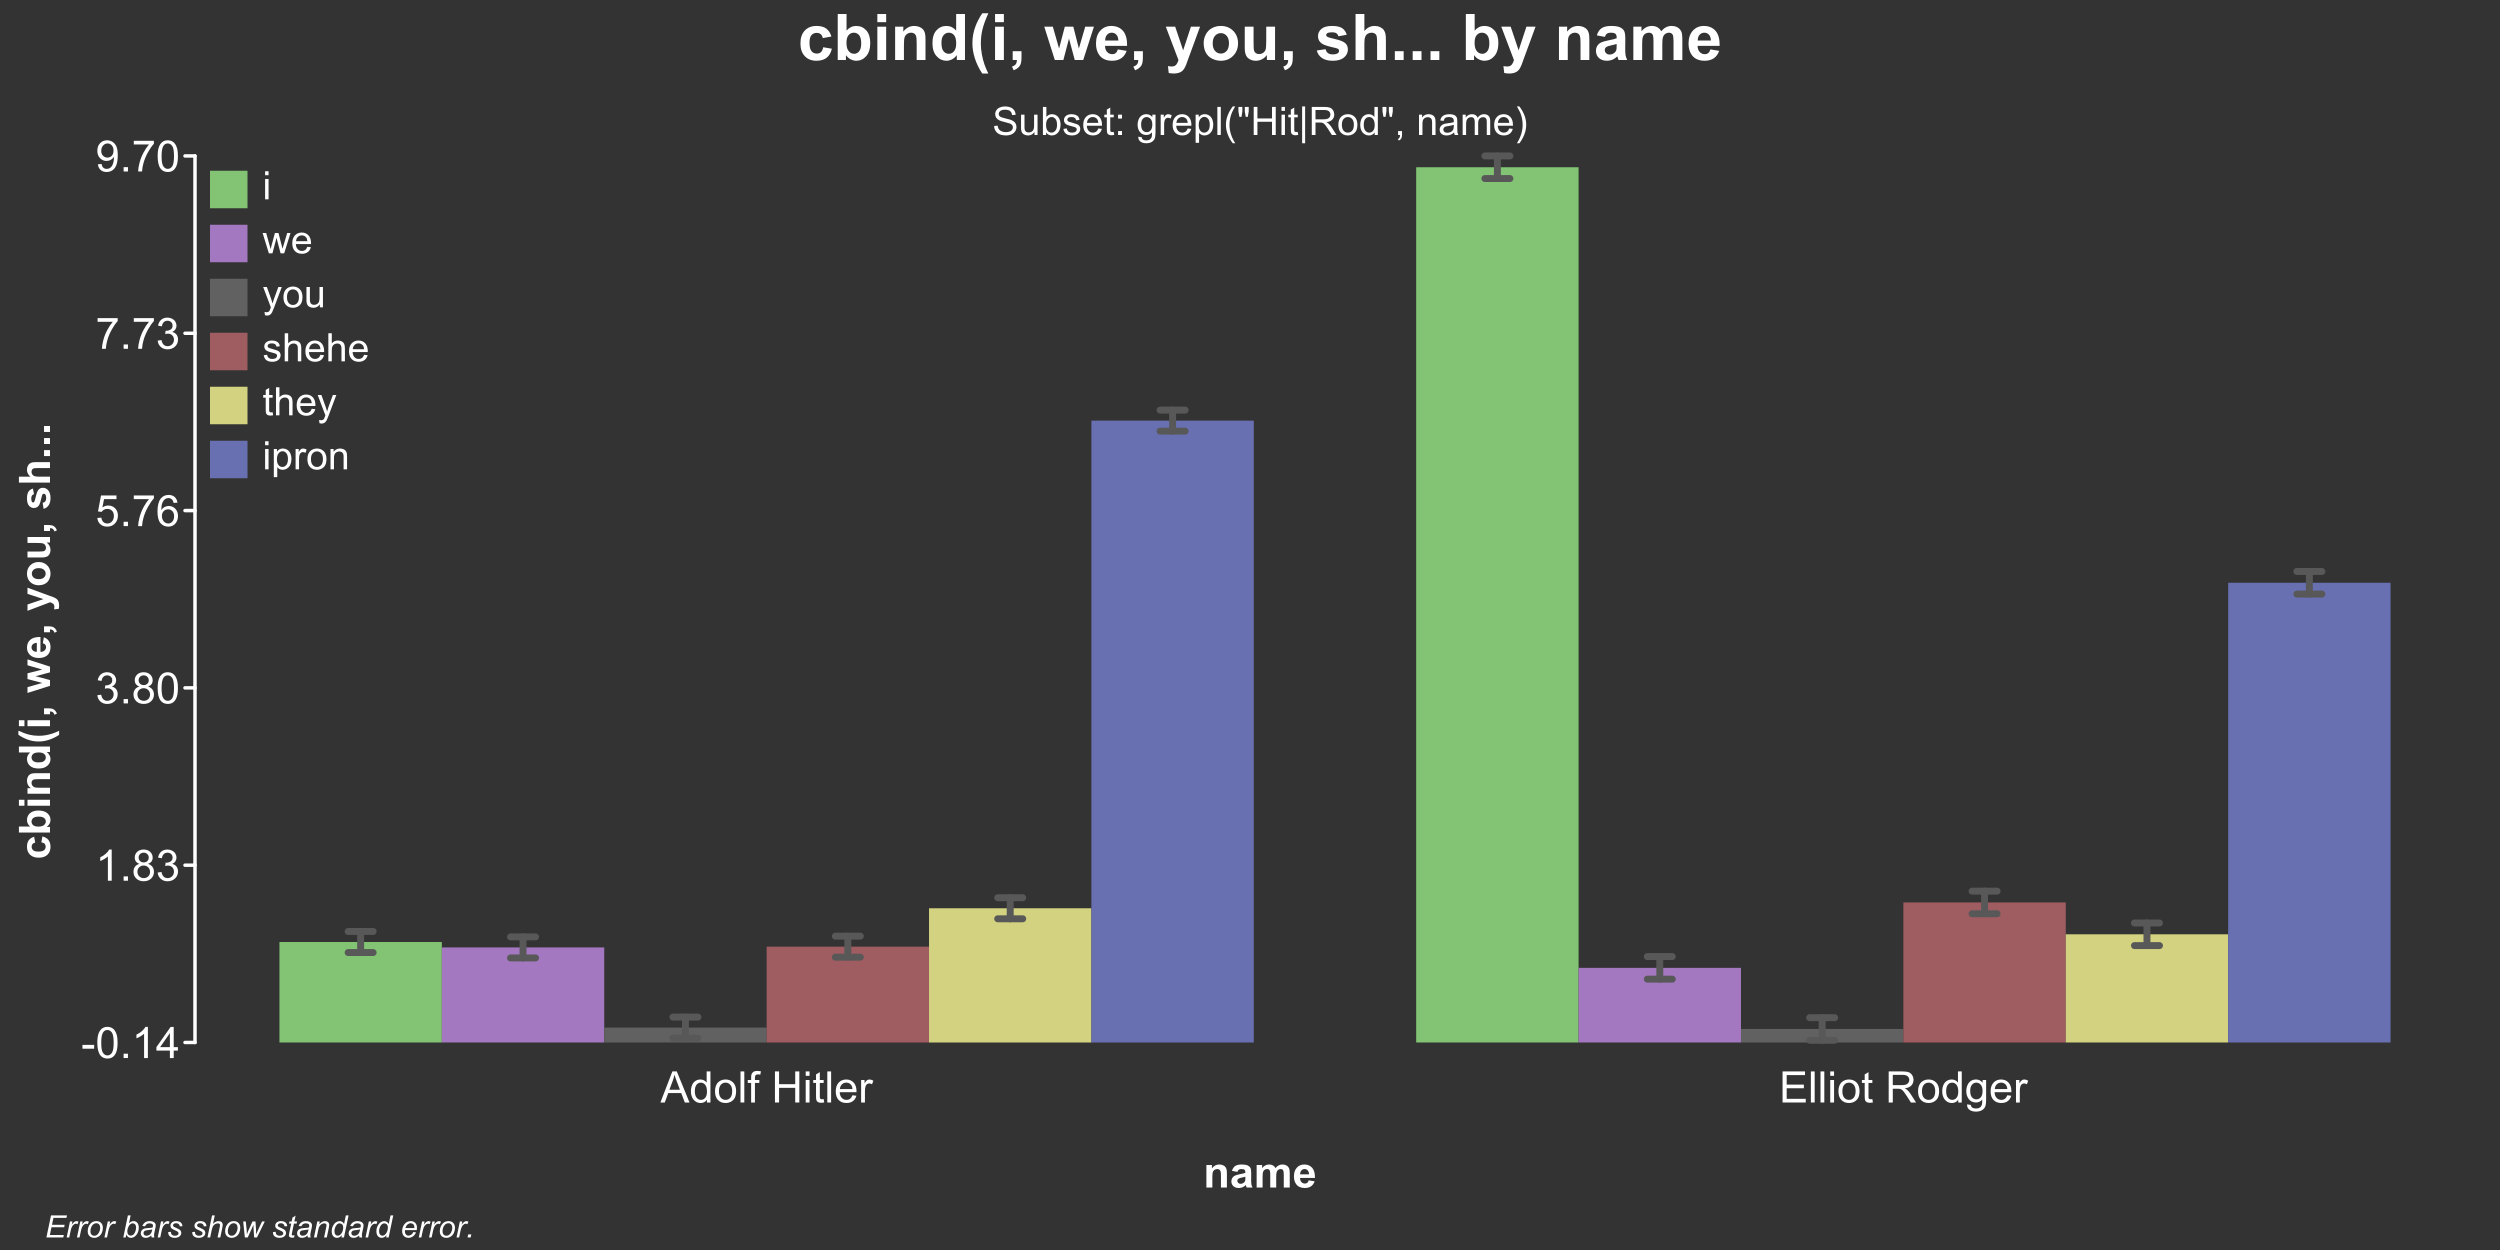 <?xml version="1.0" encoding="UTF-8"?>
<svg xmlns="http://www.w3.org/2000/svg" xmlns:xlink="http://www.w3.org/1999/xlink" width="720pt" height="360pt" viewBox="0 0 720 360" version="1.1">
<rect x="0" y="0" width="720" height="360" fill="#333333" stroke="none"/>
<defs>
<g>
<symbol overflow="visible" id="glyph0-0">
<path style="stroke:none;" d="M 1.562 0 L 1.562 -7.812 L 7.812 -7.812 L 7.812 0 Z M 1.758 -0.195 L 7.617 -0.195 L 7.617 -7.617 L 1.758 -7.617 Z M 1.758 -0.195 "/>
</symbol>
<symbol overflow="visible" id="glyph0-1">
<path style="stroke:none;" d="M -0.02 0 L 3.418 -8.949 L 4.695 -8.949 L 8.355 0 L 7.008 0 L 5.965 -2.711 L 2.223 -2.711 L 1.238 0 Z M 2.562 -3.676 L 5.598 -3.676 L 4.664 -6.152 C 4.375 -6.902 4.16 -7.52 4.027 -8.008 C 3.91 -7.434 3.75 -6.863 3.547 -6.297 Z M 2.562 -3.676 "/>
</symbol>
<symbol overflow="visible" id="glyph0-2">
<path style="stroke:none;" d="M 5.031 0 L 5.031 -0.816 C 4.617 -0.172 4.012 0.145 3.215 0.148 C 2.695 0.145 2.219 0.008 1.789 -0.277 C 1.352 -0.559 1.016 -0.957 0.781 -1.473 C 0.539 -1.98 0.422 -2.57 0.426 -3.234 C 0.422 -3.883 0.531 -4.469 0.75 -4.996 C 0.965 -5.52 1.285 -5.922 1.719 -6.207 C 2.148 -6.484 2.633 -6.625 3.168 -6.629 C 3.555 -6.625 3.902 -6.543 4.211 -6.379 C 4.512 -6.211 4.762 -5.996 4.957 -5.738 L 4.957 -8.949 L 6.047 -8.949 L 6.047 0 Z M 1.555 -3.234 C 1.551 -2.402 1.727 -1.781 2.078 -1.371 C 2.426 -0.961 2.84 -0.754 3.32 -0.758 C 3.797 -0.754 4.203 -0.949 4.543 -1.344 C 4.875 -1.734 5.043 -2.336 5.047 -3.145 C 5.043 -4.027 4.875 -4.676 4.535 -5.094 C 4.191 -5.508 3.77 -5.719 3.273 -5.719 C 2.781 -5.719 2.371 -5.52 2.047 -5.121 C 1.715 -4.723 1.551 -4.094 1.555 -3.234 Z M 1.555 -3.234 "/>
</symbol>
<symbol overflow="visible" id="glyph0-3">
<path style="stroke:none;" d="M 0.414 -3.242 C 0.41 -4.438 0.742 -5.328 1.414 -5.906 C 1.969 -6.387 2.648 -6.625 3.453 -6.629 C 4.344 -6.625 5.074 -6.332 5.641 -5.75 C 6.203 -5.164 6.484 -4.359 6.488 -3.332 C 6.484 -2.496 6.359 -1.84 6.113 -1.363 C 5.859 -0.883 5.496 -0.512 5.02 -0.25 C 4.539 0.016 4.016 0.145 3.453 0.148 C 2.543 0.145 1.812 -0.141 1.254 -0.723 C 0.691 -1.301 0.41 -2.141 0.414 -3.242 Z M 1.543 -3.242 C 1.539 -2.406 1.723 -1.785 2.086 -1.375 C 2.445 -0.961 2.898 -0.754 3.453 -0.758 C 3.996 -0.754 4.453 -0.961 4.816 -1.379 C 5.176 -1.789 5.355 -2.422 5.359 -3.277 C 5.355 -4.074 5.172 -4.684 4.812 -5.098 C 4.445 -5.512 3.992 -5.719 3.453 -5.719 C 2.898 -5.719 2.445 -5.512 2.086 -5.102 C 1.723 -4.688 1.539 -4.066 1.543 -3.242 Z M 1.543 -3.242 "/>
</symbol>
<symbol overflow="visible" id="glyph0-4">
<path style="stroke:none;" d="M 0.801 0 L 0.801 -8.949 L 1.898 -8.949 L 1.898 0 Z M 0.801 0 "/>
</symbol>
<symbol overflow="visible" id="glyph0-5">
<path style="stroke:none;" d="M 1.086 0 L 1.086 -5.629 L 0.117 -5.629 L 0.117 -6.48 L 1.086 -6.48 L 1.086 -7.172 C 1.082 -7.605 1.121 -7.926 1.203 -8.141 C 1.305 -8.422 1.492 -8.656 1.758 -8.836 C 2.023 -9.012 2.398 -9.098 2.883 -9.102 C 3.188 -9.098 3.527 -9.062 3.906 -8.992 L 3.742 -8.031 C 3.512 -8.07 3.297 -8.09 3.094 -8.094 C 2.758 -8.09 2.52 -8.02 2.387 -7.879 C 2.246 -7.734 2.18 -7.469 2.18 -7.078 L 2.18 -6.48 L 3.441 -6.48 L 3.441 -5.629 L 2.18 -5.629 L 2.18 0 Z M 1.086 0 "/>
</symbol>
<symbol overflow="visible" id="glyph0-6">
<path style="stroke:none;" d=""/>
</symbol>
<symbol overflow="visible" id="glyph0-7">
<path style="stroke:none;" d="M 1 0 L 1 -8.949 L 2.184 -8.949 L 2.184 -5.273 L 6.836 -5.273 L 6.836 -8.949 L 8.02 -8.949 L 8.02 0 L 6.836 0 L 6.836 -4.219 L 2.184 -4.219 L 2.184 0 Z M 1 0 "/>
</symbol>
<symbol overflow="visible" id="glyph0-8">
<path style="stroke:none;" d="M 0.828 -7.684 L 0.828 -8.949 L 1.93 -8.949 L 1.93 -7.684 Z M 0.828 0 L 0.828 -6.48 L 1.93 -6.48 L 1.93 0 Z M 0.828 0 "/>
</symbol>
<symbol overflow="visible" id="glyph0-9">
<path style="stroke:none;" d="M 3.223 -0.984 L 3.383 -0.012 C 3.07 0.051 2.793 0.082 2.551 0.086 C 2.148 0.082 1.84 0.023 1.621 -0.102 C 1.398 -0.227 1.242 -0.395 1.156 -0.602 C 1.062 -0.805 1.02 -1.238 1.023 -1.898 L 1.023 -5.629 L 0.219 -5.629 L 0.219 -6.48 L 1.023 -6.48 L 1.023 -8.086 L 2.117 -8.746 L 2.117 -6.48 L 3.223 -6.48 L 3.223 -5.629 L 2.117 -5.629 L 2.117 -1.836 C 2.113 -1.52 2.133 -1.32 2.176 -1.23 C 2.211 -1.141 2.273 -1.07 2.363 -1.02 C 2.449 -0.965 2.578 -0.938 2.742 -0.941 C 2.859 -0.938 3.02 -0.953 3.223 -0.984 Z M 3.223 -0.984 "/>
</symbol>
<symbol overflow="visible" id="glyph0-10">
<path style="stroke:none;" d="M 5.262 -2.086 L 6.398 -1.945 C 6.219 -1.281 5.887 -0.766 5.402 -0.402 C 4.918 -0.035 4.297 0.145 3.547 0.148 C 2.594 0.145 1.844 -0.145 1.289 -0.727 C 0.734 -1.312 0.457 -2.133 0.457 -3.188 C 0.457 -4.273 0.734 -5.117 1.297 -5.723 C 1.855 -6.324 2.586 -6.625 3.484 -6.629 C 4.348 -6.625 5.055 -6.332 5.609 -5.742 C 6.156 -5.152 6.434 -4.32 6.434 -3.254 C 6.434 -3.184 6.43 -3.086 6.426 -2.961 L 1.594 -2.961 C 1.633 -2.242 1.832 -1.699 2.195 -1.324 C 2.559 -0.945 3.012 -0.754 3.551 -0.758 C 3.953 -0.754 4.297 -0.859 4.582 -1.074 C 4.867 -1.281 5.094 -1.621 5.262 -2.086 Z M 1.652 -3.863 L 5.273 -3.863 C 5.223 -4.402 5.082 -4.812 4.859 -5.09 C 4.504 -5.512 4.051 -5.723 3.496 -5.727 C 2.992 -5.723 2.57 -5.555 2.227 -5.219 C 1.883 -4.879 1.691 -4.426 1.652 -3.863 Z M 1.652 -3.863 "/>
</symbol>
<symbol overflow="visible" id="glyph0-11">
<path style="stroke:none;" d="M 0.812 0 L 0.812 -6.48 L 1.801 -6.48 L 1.801 -5.5 C 2.051 -5.957 2.285 -6.258 2.5 -6.406 C 2.711 -6.551 2.945 -6.625 3.203 -6.629 C 3.57 -6.625 3.945 -6.508 4.332 -6.273 L 3.953 -5.254 C 3.684 -5.41 3.414 -5.488 3.148 -5.492 C 2.906 -5.488 2.691 -5.418 2.5 -5.273 C 2.309 -5.129 2.172 -4.93 2.094 -4.676 C 1.969 -4.285 1.91 -3.855 1.91 -3.395 L 1.91 0 Z M 0.812 0 "/>
</symbol>
<symbol overflow="visible" id="glyph0-12">
<path style="stroke:none;" d="M 0.988 0 L 0.988 -8.949 L 7.457 -8.949 L 7.457 -7.891 L 2.172 -7.891 L 2.172 -5.152 L 7.121 -5.152 L 7.121 -4.102 L 2.172 -4.102 L 2.172 -1.055 L 7.664 -1.055 L 7.664 0 Z M 0.988 0 "/>
</symbol>
<symbol overflow="visible" id="glyph0-13">
<path style="stroke:none;" d="M 0.984 0 L 0.984 -8.949 L 4.949 -8.949 C 5.742 -8.945 6.348 -8.867 6.766 -8.707 C 7.18 -8.543 7.512 -8.258 7.762 -7.855 C 8.008 -7.445 8.133 -6.996 8.137 -6.508 C 8.133 -5.871 7.926 -5.336 7.52 -4.902 C 7.105 -4.465 6.473 -4.188 5.617 -4.07 C 5.926 -3.918 6.164 -3.77 6.328 -3.625 C 6.672 -3.305 7 -2.906 7.312 -2.434 L 8.867 0 L 7.379 0 L 6.195 -1.863 C 5.844 -2.398 5.559 -2.809 5.34 -3.094 C 5.113 -3.379 4.914 -3.578 4.738 -3.691 C 4.559 -3.805 4.379 -3.883 4.199 -3.93 C 4.062 -3.957 3.844 -3.973 3.539 -3.973 L 2.168 -3.973 L 2.168 0 Z M 2.168 -5 L 4.711 -5 C 5.25 -4.996 5.672 -5.055 5.98 -5.168 C 6.281 -5.277 6.512 -5.453 6.676 -5.703 C 6.832 -5.945 6.914 -6.215 6.914 -6.508 C 6.914 -6.926 6.758 -7.273 6.453 -7.551 C 6.141 -7.82 5.656 -7.957 5 -7.961 L 2.168 -7.961 Z M 2.168 -5 "/>
</symbol>
<symbol overflow="visible" id="glyph0-14">
<path style="stroke:none;" d="M 0.621 0.539 L 1.691 0.695 C 1.734 1.023 1.859 1.262 2.062 1.414 C 2.336 1.617 2.707 1.723 3.18 1.723 C 3.684 1.723 4.074 1.617 4.355 1.414 C 4.629 1.207 4.816 0.926 4.918 0.562 C 4.973 0.336 5 -0.133 5 -0.848 C 4.516 -0.281 3.918 0 3.203 0 C 2.309 0 1.617 -0.32 1.133 -0.965 C 0.641 -1.605 0.398 -2.375 0.402 -3.277 C 0.398 -3.895 0.512 -4.465 0.738 -4.988 C 0.961 -5.508 1.285 -5.914 1.711 -6.199 C 2.137 -6.484 2.637 -6.625 3.211 -6.629 C 3.977 -6.625 4.605 -6.316 5.102 -5.699 L 5.102 -6.48 L 6.117 -6.48 L 6.117 -0.879 C 6.117 0.129 6.012 0.844 5.809 1.266 C 5.598 1.688 5.273 2.02 4.832 2.262 C 4.383 2.504 3.836 2.625 3.188 2.629 C 2.414 2.625 1.789 2.449 1.312 2.105 C 0.836 1.754 0.605 1.234 0.621 0.539 Z M 1.531 -3.355 C 1.527 -2.504 1.699 -1.883 2.039 -1.496 C 2.375 -1.102 2.797 -0.906 3.309 -0.91 C 3.812 -0.906 4.234 -1.102 4.578 -1.492 C 4.914 -1.879 5.086 -2.488 5.09 -3.32 C 5.086 -4.113 4.91 -4.711 4.562 -5.113 C 4.207 -5.516 3.781 -5.719 3.289 -5.719 C 2.797 -5.719 2.383 -5.52 2.043 -5.121 C 1.699 -4.723 1.527 -4.133 1.531 -3.355 Z M 1.531 -3.355 "/>
</symbol>
<symbol overflow="visible" id="glyph0-15">
<path style="stroke:none;" d="M 0.398 -2.688 L 0.398 -3.789 L 3.773 -3.789 L 3.773 -2.688 Z M 0.398 -2.688 "/>
</symbol>
<symbol overflow="visible" id="glyph0-16">
<path style="stroke:none;" d="M 0.52 -4.414 C 0.516 -5.469 0.625 -6.32 0.844 -6.965 C 1.062 -7.609 1.387 -8.105 1.816 -8.457 C 2.246 -8.805 2.785 -8.98 3.438 -8.984 C 3.914 -8.98 4.336 -8.887 4.699 -8.695 C 5.059 -8.5 5.355 -8.219 5.594 -7.859 C 5.828 -7.492 6.016 -7.051 6.152 -6.527 C 6.285 -6.004 6.352 -5.297 6.355 -4.414 C 6.352 -3.359 6.242 -2.512 6.031 -1.871 C 5.812 -1.223 5.492 -0.727 5.062 -0.375 C 4.633 -0.023 4.09 0.152 3.438 0.152 C 2.57 0.152 1.891 -0.156 1.402 -0.773 C 0.809 -1.516 0.516 -2.727 0.52 -4.414 Z M 1.648 -4.414 C 1.645 -2.941 1.816 -1.965 2.164 -1.48 C 2.504 -0.992 2.93 -0.75 3.438 -0.75 C 3.938 -0.75 4.359 -0.992 4.707 -1.48 C 5.051 -1.969 5.227 -2.945 5.227 -4.414 C 5.227 -5.883 5.051 -6.863 4.707 -7.348 C 4.359 -7.832 3.934 -8.074 3.426 -8.074 C 2.918 -8.074 2.516 -7.859 2.215 -7.434 C 1.836 -6.887 1.645 -5.879 1.648 -4.414 Z M 1.648 -4.414 "/>
</symbol>
<symbol overflow="visible" id="glyph0-17">
<path style="stroke:none;" d="M 1.137 0 L 1.137 -1.25 L 2.387 -1.25 L 2.387 0 Z M 1.137 0 "/>
</symbol>
<symbol overflow="visible" id="glyph0-18">
<path style="stroke:none;" d="M 4.656 0 L 3.559 0 L 3.559 -7 C 3.289 -6.746 2.941 -6.492 2.516 -6.242 C 2.086 -5.988 1.703 -5.801 1.359 -5.676 L 1.359 -6.738 C 1.973 -7.027 2.508 -7.375 2.973 -7.789 C 3.43 -8.195 3.758 -8.594 3.949 -8.984 L 4.656 -8.984 Z M 4.656 0 "/>
</symbol>
<symbol overflow="visible" id="glyph0-19">
<path style="stroke:none;" d="M 4.039 0 L 4.039 -2.141 L 0.16 -2.141 L 0.16 -3.148 L 4.242 -8.949 L 5.141 -8.949 L 5.141 -3.148 L 6.348 -3.148 L 6.348 -2.141 L 5.141 -2.141 L 5.141 0 Z M 4.039 -3.148 L 4.039 -7.184 L 1.238 -3.148 Z M 4.039 -3.148 "/>
</symbol>
<symbol overflow="visible" id="glyph0-20">
<path style="stroke:none;" d="M 2.211 -4.852 C 1.75 -5.016 1.414 -5.254 1.195 -5.566 C 0.977 -5.875 0.867 -6.242 0.867 -6.676 C 0.867 -7.324 1.098 -7.871 1.566 -8.316 C 2.031 -8.758 2.656 -8.98 3.438 -8.984 C 4.215 -8.98 4.844 -8.754 5.32 -8.305 C 5.797 -7.848 6.035 -7.297 6.035 -6.648 C 6.035 -6.23 5.926 -5.867 5.707 -5.562 C 5.488 -5.25 5.156 -5.016 4.719 -4.852 C 5.266 -4.672 5.684 -4.383 5.973 -3.984 C 6.254 -3.586 6.398 -3.109 6.402 -2.559 C 6.398 -1.789 6.129 -1.145 5.59 -0.629 C 5.047 -0.105 4.332 0.152 3.453 0.152 C 2.566 0.152 1.855 -0.105 1.316 -0.629 C 0.773 -1.148 0.504 -1.801 0.508 -2.586 C 0.504 -3.164 0.652 -3.652 0.949 -4.051 C 1.242 -4.441 1.66 -4.711 2.211 -4.852 Z M 1.988 -6.715 C 1.984 -6.289 2.121 -5.941 2.398 -5.676 C 2.668 -5.406 3.023 -5.273 3.461 -5.273 C 3.879 -5.273 4.227 -5.406 4.5 -5.672 C 4.77 -5.938 4.902 -6.262 4.906 -6.652 C 4.902 -7.051 4.766 -7.391 4.488 -7.668 C 4.207 -7.941 3.859 -8.078 3.449 -8.082 C 3.027 -8.078 2.68 -7.945 2.402 -7.676 C 2.125 -7.406 1.984 -7.086 1.988 -6.715 Z M 1.637 -2.582 C 1.633 -2.266 1.707 -1.961 1.859 -1.672 C 2.004 -1.375 2.227 -1.148 2.52 -0.992 C 2.812 -0.828 3.129 -0.75 3.469 -0.75 C 3.992 -0.75 4.422 -0.918 4.766 -1.258 C 5.105 -1.594 5.277 -2.023 5.281 -2.547 C 5.277 -3.074 5.102 -3.512 4.75 -3.855 C 4.395 -4.199 3.953 -4.371 3.43 -4.375 C 2.91 -4.371 2.484 -4.199 2.145 -3.863 C 1.805 -3.52 1.633 -3.094 1.637 -2.582 Z M 1.637 -2.582 "/>
</symbol>
<symbol overflow="visible" id="glyph0-21">
<path style="stroke:none;" d="M 0.523 -2.363 L 1.625 -2.508 C 1.746 -1.883 1.961 -1.434 2.266 -1.16 C 2.566 -0.887 2.938 -0.75 3.375 -0.75 C 3.891 -0.75 4.324 -0.926 4.684 -1.285 C 5.035 -1.641 5.215 -2.086 5.219 -2.617 C 5.215 -3.121 5.051 -3.539 4.723 -3.867 C 4.395 -4.195 3.977 -4.359 3.469 -4.359 C 3.258 -4.359 2.996 -4.316 2.691 -4.234 L 2.812 -5.199 C 2.883 -5.188 2.941 -5.184 2.992 -5.188 C 3.457 -5.184 3.879 -5.309 4.254 -5.555 C 4.629 -5.797 4.816 -6.172 4.816 -6.684 C 4.816 -7.086 4.68 -7.418 4.406 -7.684 C 4.133 -7.945 3.781 -8.078 3.352 -8.082 C 2.922 -8.078 2.562 -7.945 2.281 -7.676 C 1.992 -7.406 1.812 -7.004 1.734 -6.469 L 0.633 -6.664 C 0.766 -7.398 1.07 -7.969 1.551 -8.375 C 2.023 -8.777 2.617 -8.98 3.328 -8.984 C 3.812 -8.98 4.262 -8.875 4.676 -8.668 C 5.086 -8.457 5.398 -8.172 5.617 -7.812 C 5.832 -7.445 5.941 -7.062 5.945 -6.66 C 5.941 -6.27 5.836 -5.918 5.633 -5.602 C 5.422 -5.281 5.117 -5.027 4.711 -4.848 C 5.238 -4.723 5.648 -4.469 5.941 -4.086 C 6.234 -3.695 6.379 -3.215 6.383 -2.645 C 6.379 -1.859 6.094 -1.199 5.527 -0.656 C 4.957 -0.113 4.238 0.156 3.367 0.16 C 2.582 0.156 1.93 -0.074 1.41 -0.543 C 0.891 -1.008 0.594 -1.613 0.523 -2.363 Z M 0.523 -2.363 "/>
</symbol>
<symbol overflow="visible" id="glyph0-22">
<path style="stroke:none;" d="M 0.52 -2.344 L 1.672 -2.441 C 1.754 -1.875 1.953 -1.453 2.266 -1.172 C 2.574 -0.891 2.949 -0.75 3.395 -0.75 C 3.918 -0.75 4.367 -0.949 4.734 -1.348 C 5.102 -1.746 5.285 -2.273 5.285 -2.938 C 5.285 -3.559 5.109 -4.055 4.758 -4.418 C 4.406 -4.777 3.945 -4.957 3.375 -4.961 C 3.02 -4.957 2.699 -4.875 2.414 -4.719 C 2.129 -4.555 1.906 -4.348 1.746 -4.094 L 0.715 -4.23 L 1.582 -8.824 L 6.031 -8.824 L 6.031 -7.777 L 2.461 -7.777 L 1.977 -5.371 C 2.508 -5.742 3.074 -5.93 3.668 -5.934 C 4.449 -5.93 5.105 -5.66 5.645 -5.121 C 6.18 -4.578 6.449 -3.883 6.453 -3.035 C 6.449 -2.223 6.215 -1.52 5.742 -0.934 C 5.168 -0.207 4.383 0.152 3.395 0.152 C 2.574 0.152 1.91 -0.074 1.398 -0.531 C 0.883 -0.984 0.59 -1.59 0.52 -2.344 Z M 0.52 -2.344 "/>
</symbol>
<symbol overflow="visible" id="glyph0-23">
<path style="stroke:none;" d="M 0.594 -7.777 L 0.594 -8.832 L 6.383 -8.832 L 6.383 -7.977 C 5.812 -7.367 5.25 -6.562 4.691 -5.559 C 4.129 -4.555 3.695 -3.523 3.395 -2.461 C 3.168 -1.711 3.027 -0.891 2.973 0 L 1.844 0 C 1.855 -0.703 1.992 -1.551 2.258 -2.551 C 2.52 -3.543 2.898 -4.504 3.395 -5.434 C 3.887 -6.355 4.414 -7.137 4.973 -7.777 Z M 0.594 -7.777 "/>
</symbol>
<symbol overflow="visible" id="glyph0-24">
<path style="stroke:none;" d="M 6.219 -6.758 L 5.125 -6.672 C 5.027 -7.098 4.891 -7.41 4.711 -7.609 C 4.414 -7.922 4.047 -8.078 3.613 -8.082 C 3.262 -8.078 2.953 -7.98 2.691 -7.789 C 2.34 -7.531 2.066 -7.164 1.871 -6.684 C 1.668 -6.195 1.566 -5.504 1.562 -4.613 C 1.824 -5.012 2.148 -5.312 2.531 -5.512 C 2.914 -5.703 3.312 -5.801 3.734 -5.805 C 4.465 -5.801 5.09 -5.531 5.605 -4.996 C 6.117 -4.453 6.375 -3.758 6.379 -2.906 C 6.375 -2.344 6.254 -1.82 6.016 -1.34 C 5.77 -0.855 5.438 -0.484 5.016 -0.23 C 4.594 0.027 4.113 0.152 3.578 0.152 C 2.66 0.152 1.914 -0.184 1.336 -0.855 C 0.758 -1.527 0.469 -2.637 0.469 -4.188 C 0.469 -5.914 0.789 -7.172 1.43 -7.961 C 1.984 -8.641 2.734 -8.98 3.68 -8.984 C 4.383 -8.98 4.957 -8.785 5.41 -8.391 C 5.855 -7.996 6.125 -7.449 6.219 -6.758 Z M 1.734 -2.898 C 1.734 -2.52 1.812 -2.156 1.973 -1.812 C 2.133 -1.461 2.359 -1.199 2.648 -1.02 C 2.938 -0.84 3.238 -0.75 3.559 -0.75 C 4.02 -0.75 4.418 -0.938 4.754 -1.312 C 5.082 -1.688 5.25 -2.195 5.254 -2.84 C 5.25 -3.453 5.086 -3.941 4.758 -4.301 C 4.43 -4.656 4.016 -4.832 3.516 -4.836 C 3.016 -4.832 2.594 -4.656 2.25 -4.301 C 1.906 -3.941 1.734 -3.473 1.734 -2.898 Z M 1.734 -2.898 "/>
</symbol>
<symbol overflow="visible" id="glyph0-25">
<path style="stroke:none;" d="M 0.684 -2.07 L 1.738 -2.168 C 1.828 -1.668 2 -1.305 2.25 -1.086 C 2.5 -0.859 2.824 -0.75 3.223 -0.75 C 3.559 -0.75 3.852 -0.824 4.109 -0.98 C 4.359 -1.133 4.57 -1.34 4.734 -1.602 C 4.898 -1.855 5.035 -2.207 5.145 -2.648 C 5.254 -3.086 5.309 -3.531 5.309 -3.992 C 5.309 -4.039 5.305 -4.113 5.305 -4.211 C 5.078 -3.859 4.777 -3.574 4.402 -3.359 C 4.02 -3.141 3.609 -3.035 3.168 -3.035 C 2.426 -3.035 1.801 -3.301 1.289 -3.84 C 0.773 -4.371 0.516 -5.082 0.52 -5.965 C 0.516 -6.871 0.781 -7.598 1.32 -8.152 C 1.852 -8.703 2.523 -8.98 3.332 -8.984 C 3.914 -8.98 4.445 -8.824 4.93 -8.512 C 5.406 -8.195 5.773 -7.75 6.027 -7.172 C 6.273 -6.594 6.398 -5.754 6.402 -4.656 C 6.398 -3.512 6.273 -2.602 6.027 -1.926 C 5.777 -1.246 5.41 -0.73 4.922 -0.379 C 4.43 -0.023 3.855 0.152 3.199 0.152 C 2.496 0.152 1.922 -0.039 1.48 -0.43 C 1.035 -0.812 0.77 -1.359 0.684 -2.07 Z M 5.184 -6.02 C 5.18 -6.645 5.012 -7.145 4.68 -7.52 C 4.34 -7.887 3.938 -8.074 3.469 -8.074 C 2.977 -8.074 2.551 -7.875 2.191 -7.477 C 1.828 -7.078 1.645 -6.559 1.648 -5.926 C 1.645 -5.352 1.816 -4.891 2.164 -4.535 C 2.504 -4.18 2.93 -4 3.438 -4.004 C 3.941 -4 4.359 -4.18 4.691 -4.535 C 5.016 -4.891 5.18 -5.383 5.184 -6.02 Z M 5.184 -6.02 "/>
</symbol>
<symbol overflow="visible" id="glyph1-0">
<path style="stroke:none;" d="M 1.414 0 L 1.414 -7.062 L 7.062 -7.062 L 7.062 0 Z M 1.59 -0.176 L 6.887 -0.176 L 6.887 -6.887 L 1.59 -6.887 Z M 1.59 -0.176 "/>
</symbol>
<symbol overflow="visible" id="glyph1-1">
<path style="stroke:none;" d="M 0.75 -6.945 L 0.75 -8.09 L 1.742 -8.09 L 1.742 -6.945 Z M 0.75 0 L 0.75 -5.859 L 1.742 -5.859 L 1.742 0 Z M 0.75 0 "/>
</symbol>
<symbol overflow="visible" id="glyph1-2">
<path style="stroke:none;" d="M 1.828 0 L 0.031 -5.859 L 1.059 -5.859 L 1.992 -2.477 L 2.34 -1.219 C 2.352 -1.281 2.453 -1.684 2.645 -2.43 L 3.574 -5.859 L 4.598 -5.859 L 5.473 -2.461 L 5.766 -1.34 L 6.102 -2.473 L 7.105 -5.859 L 8.07 -5.859 L 6.242 0 L 5.207 0 L 4.277 -3.508 L 4.051 -4.508 L 2.863 0 Z M 1.828 0 "/>
</symbol>
<symbol overflow="visible" id="glyph1-3">
<path style="stroke:none;" d="M 4.758 -1.887 L 5.781 -1.762 C 5.617 -1.156 5.316 -0.691 4.883 -0.363 C 4.441 -0.035 3.883 0.129 3.207 0.133 C 2.348 0.129 1.668 -0.133 1.168 -0.656 C 0.66 -1.184 0.41 -1.922 0.414 -2.879 C 0.41 -3.863 0.664 -4.629 1.176 -5.176 C 1.68 -5.715 2.34 -5.988 3.152 -5.992 C 3.934 -5.988 4.57 -5.723 5.07 -5.191 C 5.562 -4.656 5.812 -3.906 5.816 -2.941 C 5.812 -2.879 5.809 -2.789 5.809 -2.676 L 1.441 -2.676 C 1.477 -2.031 1.656 -1.539 1.984 -1.195 C 2.309 -0.852 2.719 -0.68 3.211 -0.684 C 3.574 -0.68 3.883 -0.773 4.145 -0.969 C 4.398 -1.156 4.605 -1.465 4.758 -1.887 Z M 1.496 -3.492 L 4.766 -3.492 C 4.719 -3.984 4.594 -4.352 4.391 -4.602 C 4.07 -4.98 3.66 -5.172 3.16 -5.176 C 2.699 -5.172 2.316 -5.02 2.012 -4.715 C 1.699 -4.406 1.527 -4 1.496 -3.492 Z M 1.496 -3.492 "/>
</symbol>
<symbol overflow="visible" id="glyph1-4">
<path style="stroke:none;" d="M 0.699 2.258 L 0.59 1.324 C 0.805 1.383 0.996 1.41 1.16 1.414 C 1.379 1.41 1.555 1.375 1.688 1.301 C 1.82 1.227 1.93 1.121 2.016 0.992 C 2.078 0.891 2.176 0.645 2.316 0.254 C 2.332 0.195 2.363 0.117 2.406 0.012 L 0.184 -5.859 L 1.254 -5.859 L 2.473 -2.465 C 2.629 -2.031 2.77 -1.578 2.898 -1.109 C 3.008 -1.562 3.145 -2.008 3.305 -2.445 L 4.559 -5.859 L 5.551 -5.859 L 3.32 0.098 C 3.082 0.742 2.898 1.188 2.766 1.43 C 2.586 1.758 2.383 1.996 2.156 2.148 C 1.93 2.301 1.656 2.379 1.34 2.379 C 1.148 2.379 0.934 2.336 0.699 2.258 Z M 0.699 2.258 "/>
</symbol>
<symbol overflow="visible" id="glyph1-5">
<path style="stroke:none;" d="M 0.375 -2.93 C 0.375 -4.016 0.676 -4.816 1.281 -5.34 C 1.781 -5.77 2.395 -5.988 3.121 -5.992 C 3.926 -5.988 4.586 -5.723 5.098 -5.199 C 5.605 -4.668 5.859 -3.941 5.863 -3.012 C 5.859 -2.258 5.746 -1.664 5.523 -1.234 C 5.297 -0.801 4.969 -0.465 4.539 -0.227 C 4.105 0.012 3.633 0.129 3.121 0.133 C 2.297 0.129 1.633 -0.133 1.133 -0.656 C 0.625 -1.18 0.375 -1.938 0.375 -2.93 Z M 1.395 -2.93 C 1.395 -2.18 1.559 -1.617 1.887 -1.242 C 2.215 -0.867 2.625 -0.68 3.121 -0.684 C 3.613 -0.68 4.023 -0.867 4.352 -1.246 C 4.676 -1.617 4.84 -2.191 4.844 -2.965 C 4.84 -3.688 4.676 -4.234 4.348 -4.609 C 4.02 -4.98 3.609 -5.168 3.121 -5.172 C 2.625 -5.168 2.215 -4.98 1.887 -4.613 C 1.559 -4.238 1.395 -3.68 1.395 -2.93 Z M 1.395 -2.93 "/>
</symbol>
<symbol overflow="visible" id="glyph1-6">
<path style="stroke:none;" d="M 4.586 0 L 4.586 -0.859 C 4.129 -0.199 3.508 0.129 2.727 0.133 C 2.375 0.129 2.055 0.066 1.758 -0.066 C 1.457 -0.195 1.234 -0.363 1.09 -0.566 C 0.941 -0.766 0.84 -1.012 0.785 -1.301 C 0.742 -1.496 0.719 -1.805 0.723 -2.23 L 0.723 -5.859 L 1.715 -5.859 L 1.715 -2.609 C 1.711 -2.086 1.73 -1.738 1.777 -1.562 C 1.836 -1.297 1.969 -1.09 2.172 -0.945 C 2.371 -0.793 2.621 -0.719 2.926 -0.723 C 3.219 -0.719 3.5 -0.797 3.762 -0.949 C 4.023 -1.102 4.207 -1.309 4.316 -1.574 C 4.422 -1.836 4.477 -2.219 4.48 -2.719 L 4.48 -5.859 L 5.473 -5.859 L 5.473 0 Z M 4.586 0 "/>
</symbol>
<symbol overflow="visible" id="glyph1-7">
<path style="stroke:none;" d="M 0.348 -1.75 L 1.328 -1.902 C 1.383 -1.508 1.535 -1.207 1.789 -0.996 C 2.039 -0.785 2.395 -0.68 2.848 -0.684 C 3.301 -0.68 3.637 -0.773 3.863 -0.961 C 4.082 -1.148 4.195 -1.367 4.195 -1.617 C 4.195 -1.84 4.098 -2.016 3.902 -2.145 C 3.762 -2.23 3.422 -2.344 2.887 -2.484 C 2.156 -2.664 1.652 -2.82 1.371 -2.957 C 1.09 -3.09 0.875 -3.277 0.73 -3.516 C 0.582 -3.754 0.508 -4.016 0.512 -4.305 C 0.508 -4.562 0.57 -4.805 0.691 -5.027 C 0.809 -5.25 0.969 -5.434 1.18 -5.582 C 1.332 -5.695 1.543 -5.793 1.812 -5.871 C 2.074 -5.949 2.363 -5.988 2.672 -5.992 C 3.129 -5.988 3.531 -5.922 3.879 -5.793 C 4.227 -5.656 4.48 -5.477 4.648 -5.254 C 4.812 -5.027 4.93 -4.727 4.992 -4.348 L 4.023 -4.215 C 3.977 -4.512 3.848 -4.75 3.637 -4.922 C 3.422 -5.09 3.125 -5.172 2.742 -5.176 C 2.285 -5.172 1.957 -5.098 1.766 -4.949 C 1.566 -4.797 1.469 -4.621 1.473 -4.418 C 1.469 -4.289 1.512 -4.172 1.594 -4.07 C 1.672 -3.961 1.797 -3.875 1.977 -3.809 C 2.07 -3.77 2.363 -3.684 2.852 -3.555 C 3.551 -3.363 4.039 -3.211 4.32 -3.094 C 4.594 -2.973 4.812 -2.797 4.977 -2.57 C 5.133 -2.34 5.215 -2.059 5.215 -1.723 C 5.215 -1.391 5.117 -1.078 4.922 -0.785 C 4.727 -0.492 4.445 -0.266 4.086 -0.105 C 3.719 0.051 3.309 0.129 2.852 0.133 C 2.09 0.129 1.508 -0.027 1.109 -0.34 C 0.707 -0.656 0.453 -1.125 0.348 -1.75 Z M 0.348 -1.75 "/>
</symbol>
<symbol overflow="visible" id="glyph1-8">
<path style="stroke:none;" d="M 0.746 0 L 0.746 -8.09 L 1.738 -8.09 L 1.738 -5.188 C 2.199 -5.719 2.785 -5.988 3.492 -5.992 C 3.926 -5.988 4.301 -5.902 4.625 -5.734 C 4.941 -5.562 5.172 -5.328 5.309 -5.027 C 5.445 -4.723 5.512 -4.285 5.516 -3.715 L 5.516 0 L 4.523 0 L 4.523 -3.715 C 4.523 -4.207 4.414 -4.566 4.199 -4.797 C 3.984 -5.02 3.68 -5.133 3.289 -5.137 C 2.992 -5.133 2.715 -5.055 2.457 -4.906 C 2.195 -4.75 2.012 -4.543 1.902 -4.285 C 1.789 -4.02 1.734 -3.66 1.738 -3.207 L 1.738 0 Z M 0.746 0 "/>
</symbol>
<symbol overflow="visible" id="glyph1-9">
<path style="stroke:none;" d="M 2.914 -0.887 L 3.059 -0.012 C 2.777 0.047 2.523 0.074 2.305 0.078 C 1.941 0.074 1.664 0.02 1.465 -0.094 C 1.266 -0.207 1.125 -0.355 1.047 -0.543 C 0.965 -0.727 0.926 -1.117 0.926 -1.715 L 0.926 -5.086 L 0.199 -5.086 L 0.199 -5.859 L 0.926 -5.859 L 0.926 -7.312 L 1.914 -7.906 L 1.914 -5.859 L 2.914 -5.859 L 2.914 -5.086 L 1.914 -5.086 L 1.914 -1.66 C 1.91 -1.371 1.926 -1.191 1.965 -1.113 C 1.996 -1.031 2.055 -0.965 2.137 -0.922 C 2.215 -0.871 2.328 -0.848 2.477 -0.852 C 2.586 -0.848 2.73 -0.859 2.914 -0.887 Z M 2.914 -0.887 "/>
</symbol>
<symbol overflow="visible" id="glyph1-10">
<path style="stroke:none;" d="M 0.746 2.246 L 0.746 -5.859 L 1.648 -5.859 L 1.648 -5.098 C 1.859 -5.395 2.102 -5.617 2.371 -5.77 C 2.637 -5.914 2.961 -5.988 3.348 -5.992 C 3.844 -5.988 4.285 -5.859 4.672 -5.605 C 5.051 -5.344 5.34 -4.98 5.539 -4.516 C 5.73 -4.043 5.828 -3.527 5.832 -2.973 C 5.828 -2.371 5.723 -1.832 5.508 -1.352 C 5.293 -0.871 4.98 -0.504 4.57 -0.25 C 4.16 0.004 3.727 0.129 3.277 0.133 C 2.941 0.129 2.645 0.062 2.387 -0.074 C 2.121 -0.211 1.906 -0.387 1.738 -0.605 L 1.738 2.246 Z M 1.645 -2.898 C 1.641 -2.141 1.793 -1.582 2.102 -1.223 C 2.402 -0.859 2.773 -0.68 3.211 -0.684 C 3.652 -0.68 4.027 -0.867 4.344 -1.242 C 4.656 -1.617 4.816 -2.195 4.816 -2.98 C 4.816 -3.723 4.66 -4.281 4.355 -4.656 C 4.043 -5.027 3.676 -5.215 3.254 -5.215 C 2.828 -5.215 2.457 -5.016 2.133 -4.621 C 1.805 -4.223 1.641 -3.648 1.645 -2.898 Z M 1.645 -2.898 "/>
</symbol>
<symbol overflow="visible" id="glyph1-11">
<path style="stroke:none;" d="M 0.734 0 L 0.734 -5.859 L 1.629 -5.859 L 1.629 -4.973 C 1.855 -5.383 2.062 -5.656 2.258 -5.793 C 2.449 -5.922 2.664 -5.988 2.898 -5.992 C 3.23 -5.988 3.57 -5.883 3.918 -5.672 L 3.574 -4.75 C 3.332 -4.891 3.09 -4.961 2.848 -4.965 C 2.629 -4.961 2.434 -4.898 2.262 -4.77 C 2.09 -4.637 1.965 -4.453 1.891 -4.227 C 1.777 -3.867 1.723 -3.48 1.727 -3.066 L 1.727 0 Z M 0.734 0 "/>
</symbol>
<symbol overflow="visible" id="glyph1-12">
<path style="stroke:none;" d="M 0.746 0 L 0.746 -5.859 L 1.641 -5.859 L 1.641 -5.027 C 2.07 -5.668 2.691 -5.988 3.504 -5.992 C 3.855 -5.988 4.18 -5.926 4.477 -5.801 C 4.773 -5.676 4.992 -5.508 5.141 -5.301 C 5.285 -5.094 5.391 -4.852 5.453 -4.57 C 5.488 -4.383 5.508 -4.059 5.508 -3.602 L 5.508 0 L 4.512 0 L 4.512 -3.562 C 4.512 -3.969 4.473 -4.27 4.395 -4.473 C 4.316 -4.668 4.18 -4.828 3.984 -4.953 C 3.789 -5.07 3.559 -5.133 3.293 -5.133 C 2.871 -5.133 2.504 -4.996 2.199 -4.727 C 1.887 -4.457 1.734 -3.949 1.738 -3.199 L 1.738 0 Z M 0.746 0 "/>
</symbol>
<symbol overflow="visible" id="glyph1-13">
<path style="stroke:none;" d="M 0.508 -2.598 L 1.516 -2.688 C 1.562 -2.281 1.676 -1.949 1.852 -1.691 C 2.023 -1.43 2.293 -1.219 2.664 -1.059 C 3.027 -0.898 3.441 -0.82 3.906 -0.82 C 4.312 -0.82 4.672 -0.879 4.988 -1.004 C 5.297 -1.121 5.531 -1.289 5.684 -1.504 C 5.836 -1.711 5.91 -1.941 5.914 -2.195 C 5.91 -2.449 5.836 -2.672 5.691 -2.859 C 5.543 -3.047 5.301 -3.207 4.965 -3.34 C 4.746 -3.422 4.266 -3.551 3.523 -3.73 C 2.777 -3.906 2.258 -4.074 1.965 -4.238 C 1.574 -4.434 1.289 -4.684 1.102 -4.988 C 0.91 -5.285 0.812 -5.621 0.816 -5.996 C 0.812 -6.402 0.93 -6.785 1.164 -7.141 C 1.395 -7.496 1.734 -7.766 2.18 -7.949 C 2.625 -8.133 3.117 -8.227 3.664 -8.227 C 4.258 -8.227 4.789 -8.129 5.25 -7.938 C 5.707 -7.742 6.059 -7.457 6.305 -7.086 C 6.551 -6.707 6.684 -6.281 6.703 -5.809 L 5.676 -5.734 C 5.617 -6.242 5.43 -6.629 5.117 -6.891 C 4.797 -7.152 4.328 -7.281 3.707 -7.285 C 3.059 -7.281 2.586 -7.164 2.293 -6.926 C 1.992 -6.688 1.844 -6.402 1.848 -6.07 C 1.844 -5.777 1.949 -5.535 2.164 -5.352 C 2.367 -5.16 2.906 -4.969 3.777 -4.773 C 4.645 -4.574 5.242 -4.402 5.566 -4.258 C 6.035 -4.039 6.383 -3.766 6.609 -3.434 C 6.832 -3.098 6.941 -2.715 6.945 -2.285 C 6.941 -1.855 6.82 -1.449 6.574 -1.066 C 6.328 -0.684 5.973 -0.387 5.516 -0.18 C 5.051 0.031 4.531 0.133 3.957 0.137 C 3.223 0.133 2.609 0.031 2.117 -0.184 C 1.617 -0.395 1.23 -0.715 0.953 -1.145 C 0.668 -1.57 0.52 -2.055 0.508 -2.598 Z M 0.508 -2.598 "/>
</symbol>
<symbol overflow="visible" id="glyph1-14">
<path style="stroke:none;" d="M 1.66 0 L 0.738 0 L 0.738 -8.09 L 1.734 -8.09 L 1.734 -5.203 C 2.152 -5.727 2.688 -5.988 3.34 -5.992 C 3.699 -5.988 4.039 -5.914 4.359 -5.773 C 4.68 -5.625 4.945 -5.422 5.156 -5.16 C 5.363 -4.895 5.523 -4.578 5.645 -4.207 C 5.758 -3.836 5.816 -3.438 5.82 -3.02 C 5.816 -2.012 5.57 -1.234 5.074 -0.688 C 4.578 -0.141 3.98 0.129 3.289 0.133 C 2.594 0.129 2.051 -0.156 1.66 -0.734 Z M 1.648 -2.973 C 1.645 -2.27 1.742 -1.762 1.938 -1.449 C 2.246 -0.934 2.668 -0.68 3.207 -0.684 C 3.637 -0.68 4.012 -0.867 4.328 -1.25 C 4.645 -1.625 4.805 -2.188 4.805 -2.934 C 4.805 -3.695 4.652 -4.262 4.348 -4.629 C 4.043 -4.992 3.676 -5.172 3.25 -5.176 C 2.812 -5.172 2.438 -4.984 2.121 -4.609 C 1.805 -4.23 1.645 -3.684 1.648 -2.973 Z M 1.648 -2.973 "/>
</symbol>
<symbol overflow="visible" id="glyph1-15">
<path style="stroke:none;" d="M 1.02 -4.73 L 1.02 -5.859 L 2.152 -5.859 L 2.152 -4.73 Z M 1.02 0 L 1.02 -1.133 L 2.152 -1.133 L 2.152 0 Z M 1.02 0 "/>
</symbol>
<symbol overflow="visible" id="glyph1-16">
<path style="stroke:none;" d=""/>
</symbol>
<symbol overflow="visible" id="glyph1-17">
<path style="stroke:none;" d="M 0.562 0.484 L 1.527 0.629 C 1.566 0.922 1.68 1.141 1.863 1.281 C 2.109 1.461 2.445 1.551 2.875 1.555 C 3.332 1.551 3.688 1.461 3.938 1.277 C 4.188 1.094 4.355 0.836 4.445 0.508 C 4.496 0.301 4.52 -0.121 4.52 -0.766 C 4.082 -0.254 3.543 0 2.898 0 C 2.09 0 1.465 -0.289 1.023 -0.871 C 0.582 -1.449 0.363 -2.148 0.363 -2.965 C 0.363 -3.52 0.465 -4.031 0.668 -4.508 C 0.871 -4.977 1.164 -5.344 1.547 -5.605 C 1.93 -5.859 2.379 -5.988 2.902 -5.992 C 3.59 -5.988 4.16 -5.707 4.613 -5.152 L 4.613 -5.859 L 5.527 -5.859 L 5.527 -0.793 C 5.523 0.121 5.434 0.762 5.25 1.145 C 5.062 1.52 4.766 1.82 4.367 2.047 C 3.961 2.266 3.465 2.379 2.879 2.379 C 2.176 2.379 1.613 2.219 1.184 1.906 C 0.754 1.586 0.547 1.113 0.562 0.484 Z M 1.387 -3.035 C 1.383 -2.266 1.535 -1.703 1.844 -1.352 C 2.145 -0.996 2.527 -0.82 2.992 -0.82 C 3.445 -0.82 3.828 -0.996 4.137 -1.348 C 4.445 -1.699 4.598 -2.25 4.602 -3 C 4.598 -3.719 4.441 -4.258 4.125 -4.625 C 3.805 -4.984 3.418 -5.168 2.973 -5.172 C 2.527 -5.168 2.152 -4.988 1.848 -4.633 C 1.535 -4.27 1.383 -3.738 1.387 -3.035 Z M 1.387 -3.035 "/>
</symbol>
<symbol overflow="visible" id="glyph1-18">
<path style="stroke:none;" d="M 0.723 0 L 0.723 -8.09 L 1.715 -8.09 L 1.715 0 Z M 0.723 0 "/>
</symbol>
<symbol overflow="visible" id="glyph1-19">
<path style="stroke:none;" d="M 2.645 2.379 C 2.09 1.684 1.625 0.875 1.25 -0.051 C 0.867 -0.977 0.68 -1.938 0.684 -2.93 C 0.68 -3.805 0.82 -4.641 1.109 -5.445 C 1.438 -6.375 1.949 -7.305 2.645 -8.227 L 3.355 -8.227 C 2.906 -7.461 2.613 -6.914 2.473 -6.59 C 2.246 -6.078 2.066 -5.547 1.941 -5 C 1.777 -4.309 1.699 -3.617 1.703 -2.926 C 1.699 -1.152 2.25 0.613 3.355 2.379 Z M 2.645 2.379 "/>
</symbol>
<symbol overflow="visible" id="glyph1-20">
<path style="stroke:none;" d="M 0.793 -5.227 L 0.52 -6.766 L 0.52 -8.09 L 1.648 -8.09 L 1.648 -6.766 L 1.402 -5.227 Z M 2.621 -5.227 L 2.352 -6.766 L 2.352 -8.09 L 3.48 -8.09 L 3.48 -6.766 L 3.215 -5.227 Z M 2.621 -5.227 "/>
</symbol>
<symbol overflow="visible" id="glyph1-21">
<path style="stroke:none;" d="M 0.906 0 L 0.906 -8.09 L 1.977 -8.09 L 1.977 -4.766 L 6.18 -4.766 L 6.18 -8.09 L 7.25 -8.09 L 7.25 0 L 6.18 0 L 6.18 -3.812 L 1.977 -3.812 L 1.977 0 Z M 0.906 0 "/>
</symbol>
<symbol overflow="visible" id="glyph1-22">
<path style="stroke:none;" d="M 1.039 2.379 L 1.039 -8.227 L 1.902 -8.227 L 1.902 2.379 Z M 1.039 2.379 "/>
</symbol>
<symbol overflow="visible" id="glyph1-23">
<path style="stroke:none;" d="M 0.887 0 L 0.887 -8.09 L 4.477 -8.09 C 5.195 -8.086 5.742 -8.012 6.117 -7.871 C 6.492 -7.723 6.793 -7.469 7.02 -7.102 C 7.242 -6.734 7.352 -6.328 7.355 -5.883 C 7.352 -5.305 7.168 -4.82 6.797 -4.43 C 6.426 -4.035 5.852 -3.785 5.078 -3.68 C 5.355 -3.543 5.57 -3.406 5.723 -3.277 C 6.031 -2.988 6.328 -2.633 6.609 -2.203 L 8.016 0 L 6.672 0 L 5.602 -1.684 C 5.289 -2.164 5.031 -2.535 4.828 -2.797 C 4.625 -3.051 4.441 -3.23 4.281 -3.336 C 4.121 -3.438 3.961 -3.512 3.797 -3.555 C 3.672 -3.578 3.473 -3.59 3.199 -3.594 L 1.957 -3.594 L 1.957 0 Z M 1.957 -4.52 L 4.258 -4.52 C 4.746 -4.516 5.129 -4.566 5.406 -4.672 C 5.68 -4.77 5.891 -4.934 6.035 -5.156 C 6.176 -5.375 6.246 -5.617 6.25 -5.883 C 6.246 -6.266 6.105 -6.578 5.832 -6.824 C 5.551 -7.07 5.113 -7.195 4.52 -7.195 L 1.957 -7.195 Z M 1.957 -4.52 "/>
</symbol>
<symbol overflow="visible" id="glyph1-24">
<path style="stroke:none;" d="M 4.547 0 L 4.547 -0.738 C 4.172 -0.16 3.625 0.129 2.906 0.133 C 2.438 0.129 2.008 0.004 1.617 -0.254 C 1.227 -0.508 0.922 -0.867 0.707 -1.332 C 0.492 -1.789 0.387 -2.32 0.387 -2.926 C 0.387 -3.504 0.484 -4.035 0.68 -4.516 C 0.875 -4.988 1.164 -5.352 1.555 -5.609 C 1.941 -5.859 2.379 -5.988 2.863 -5.992 C 3.215 -5.988 3.531 -5.914 3.809 -5.77 C 4.082 -5.617 4.305 -5.422 4.48 -5.188 L 4.48 -8.09 L 5.469 -8.09 L 5.469 0 Z M 1.406 -2.926 C 1.406 -2.168 1.562 -1.605 1.879 -1.238 C 2.195 -0.863 2.57 -0.68 3 -0.684 C 3.434 -0.68 3.801 -0.855 4.105 -1.215 C 4.406 -1.566 4.559 -2.109 4.562 -2.84 C 4.559 -3.641 4.402 -4.23 4.098 -4.605 C 3.785 -4.98 3.406 -5.168 2.957 -5.172 C 2.516 -5.168 2.148 -4.988 1.852 -4.629 C 1.555 -4.27 1.406 -3.699 1.406 -2.926 Z M 1.406 -2.926 "/>
</symbol>
<symbol overflow="visible" id="glyph1-25">
<path style="stroke:none;" d="M 1.004 0 L 1.004 -1.133 L 2.137 -1.133 L 2.137 0 C 2.133 0.414 2.059 0.75 1.914 1.008 C 1.766 1.262 1.531 1.457 1.215 1.602 L 0.938 1.176 C 1.148 1.082 1.301 0.945 1.402 0.77 C 1.496 0.59 1.551 0.336 1.566 0 Z M 1.004 0 "/>
</symbol>
<symbol overflow="visible" id="glyph1-26">
<path style="stroke:none;" d="M 4.57 -0.723 C 4.199 -0.406 3.844 -0.188 3.504 -0.059 C 3.164 0.066 2.797 0.129 2.41 0.133 C 1.762 0.129 1.27 -0.027 0.926 -0.34 C 0.582 -0.652 0.41 -1.055 0.41 -1.547 C 0.41 -1.832 0.473 -2.094 0.605 -2.332 C 0.73 -2.566 0.902 -2.754 1.117 -2.902 C 1.324 -3.043 1.562 -3.152 1.832 -3.227 C 2.023 -3.277 2.316 -3.328 2.715 -3.375 C 3.512 -3.469 4.102 -3.582 4.484 -3.719 C 4.484 -3.852 4.488 -3.938 4.492 -3.977 C 4.488 -4.379 4.395 -4.664 4.211 -4.832 C 3.953 -5.055 3.574 -5.168 3.078 -5.172 C 2.609 -5.168 2.266 -5.086 2.043 -4.926 C 1.82 -4.758 1.656 -4.469 1.551 -4.055 L 0.578 -4.188 C 0.664 -4.602 0.809 -4.938 1.016 -5.195 C 1.215 -5.449 1.508 -5.645 1.891 -5.785 C 2.27 -5.918 2.715 -5.988 3.223 -5.992 C 3.723 -5.988 4.129 -5.93 4.441 -5.816 C 4.754 -5.695 4.98 -5.547 5.129 -5.371 C 5.273 -5.191 5.379 -4.965 5.441 -4.695 C 5.469 -4.523 5.484 -4.219 5.488 -3.781 L 5.488 -2.457 C 5.484 -1.527 5.504 -0.945 5.551 -0.703 C 5.59 -0.457 5.676 -0.223 5.805 0 L 4.766 0 C 4.66 -0.203 4.598 -0.441 4.57 -0.723 Z M 4.484 -2.941 C 4.121 -2.793 3.582 -2.668 2.863 -2.566 C 2.453 -2.504 2.164 -2.438 1.996 -2.367 C 1.824 -2.293 1.695 -2.184 1.605 -2.043 C 1.512 -1.898 1.465 -1.742 1.469 -1.574 C 1.465 -1.305 1.566 -1.082 1.77 -0.91 C 1.969 -0.73 2.262 -0.645 2.648 -0.645 C 3.031 -0.645 3.371 -0.727 3.668 -0.895 C 3.965 -1.062 4.184 -1.293 4.324 -1.582 C 4.43 -1.809 4.48 -2.141 4.484 -2.578 Z M 4.484 -2.941 "/>
</symbol>
<symbol overflow="visible" id="glyph1-27">
<path style="stroke:none;" d="M 0.746 0 L 0.746 -5.859 L 1.633 -5.859 L 1.633 -5.039 C 1.816 -5.324 2.062 -5.555 2.367 -5.73 C 2.672 -5.902 3.02 -5.988 3.41 -5.992 C 3.844 -5.988 4.199 -5.898 4.477 -5.723 C 4.754 -5.539 4.949 -5.285 5.066 -4.965 C 5.527 -5.645 6.129 -5.988 6.875 -5.992 C 7.453 -5.988 7.902 -5.828 8.215 -5.508 C 8.527 -5.188 8.684 -4.691 8.684 -4.023 L 8.684 0 L 7.695 0 L 7.695 -3.691 C 7.691 -4.09 7.66 -4.375 7.598 -4.551 C 7.531 -4.723 7.414 -4.863 7.25 -4.973 C 7.078 -5.078 6.879 -5.133 6.652 -5.133 C 6.238 -5.133 5.898 -4.992 5.625 -4.719 C 5.352 -4.441 5.215 -4.004 5.219 -3.406 L 5.219 0 L 4.227 0 L 4.227 -3.809 C 4.223 -4.246 4.145 -4.574 3.984 -4.801 C 3.82 -5.02 3.555 -5.133 3.188 -5.133 C 2.906 -5.133 2.648 -5.059 2.414 -4.91 C 2.176 -4.762 2.004 -4.547 1.898 -4.266 C 1.789 -3.98 1.734 -3.57 1.738 -3.039 L 1.738 0 Z M 0.746 0 "/>
</symbol>
<symbol overflow="visible" id="glyph1-28">
<path style="stroke:none;" d="M 1.395 2.379 L 0.684 2.379 C 1.781 0.613 2.332 -1.152 2.332 -2.926 C 2.332 -3.613 2.254 -4.301 2.098 -4.98 C 1.973 -5.531 1.797 -6.059 1.574 -6.57 C 1.426 -6.898 1.129 -7.453 0.684 -8.227 L 1.395 -8.227 C 2.086 -7.305 2.598 -6.375 2.93 -5.445 C 3.211 -4.641 3.352 -3.805 3.355 -2.93 C 3.352 -1.938 3.16 -0.977 2.781 -0.051 C 2.398 0.875 1.938 1.684 1.395 2.379 Z M 1.395 2.379 "/>
</symbol>
<symbol overflow="visible" id="glyph2-0">
<path style="stroke:none;" d="M 2.312 0 L 2.312 -11.562 L 11.562 -11.562 L 11.562 0 Z M 2.602 -0.289 L 11.273 -0.289 L 11.273 -11.273 L 2.602 -11.273 Z M 2.602 -0.289 "/>
</symbol>
<symbol overflow="visible" id="glyph2-1">
<path style="stroke:none;" d="M 9.691 -6.758 L 7.191 -6.305 C 7.102 -6.805 6.91 -7.18 6.613 -7.434 C 6.312 -7.684 5.926 -7.809 5.457 -7.812 C 4.82 -7.809 4.316 -7.59 3.941 -7.156 C 3.562 -6.719 3.375 -5.992 3.379 -4.969 C 3.375 -3.828 3.566 -3.023 3.953 -2.555 C 4.332 -2.086 4.844 -1.852 5.492 -1.852 C 5.969 -1.852 6.363 -1.988 6.676 -2.262 C 6.98 -2.535 7.199 -3.004 7.324 -3.676 L 9.82 -3.25 C 9.559 -2.105 9.059 -1.242 8.328 -0.656 C 7.59 -0.074 6.605 0.215 5.375 0.219 C 3.969 0.215 2.852 -0.223 2.02 -1.109 C 1.184 -1.992 0.766 -3.219 0.77 -4.789 C 0.766 -6.367 1.184 -7.602 2.023 -8.484 C 2.855 -9.367 3.988 -9.809 5.422 -9.809 C 6.586 -9.809 7.516 -9.555 8.207 -9.055 C 8.895 -8.547 9.391 -7.781 9.691 -6.758 Z M 9.691 -6.758 "/>
</symbol>
<symbol overflow="visible" id="glyph2-2">
<path style="stroke:none;" d="M 1.219 0 L 1.219 -13.242 L 3.758 -13.242 L 3.758 -8.473 C 4.539 -9.363 5.469 -9.809 6.539 -9.809 C 7.707 -9.809 8.672 -9.383 9.438 -8.539 C 10.199 -7.691 10.582 -6.477 10.586 -4.895 C 10.582 -3.254 10.191 -1.992 9.414 -1.109 C 8.633 -0.223 7.688 0.215 6.578 0.219 C 6.027 0.215 5.484 0.082 4.953 -0.191 C 4.418 -0.465 3.961 -0.871 3.578 -1.41 L 3.578 0 Z M 3.738 -5.004 C 3.738 -4.012 3.895 -3.277 4.211 -2.801 C 4.645 -2.125 5.227 -1.785 5.961 -1.789 C 6.516 -1.785 6.992 -2.027 7.391 -2.508 C 7.781 -2.984 7.98 -3.738 7.984 -4.77 C 7.98 -5.863 7.781 -6.652 7.387 -7.141 C 6.988 -7.621 6.48 -7.863 5.863 -7.867 C 5.25 -7.863 4.742 -7.625 4.344 -7.156 C 3.938 -6.68 3.738 -5.965 3.738 -5.004 Z M 3.738 -5.004 "/>
</symbol>
<symbol overflow="visible" id="glyph2-3">
<path style="stroke:none;" d="M 1.328 -10.895 L 1.328 -13.242 L 3.867 -13.242 L 3.867 -10.895 Z M 1.328 0 L 1.328 -9.594 L 3.867 -9.594 L 3.867 0 Z M 1.328 0 "/>
</symbol>
<symbol overflow="visible" id="glyph2-4">
<path style="stroke:none;" d="M 10.055 0 L 7.516 0 L 7.516 -4.895 C 7.512 -5.926 7.457 -6.598 7.352 -6.906 C 7.242 -7.207 7.066 -7.441 6.824 -7.613 C 6.578 -7.777 6.285 -7.863 5.945 -7.867 C 5.504 -7.863 5.109 -7.742 4.762 -7.504 C 4.41 -7.262 4.172 -6.941 4.043 -6.547 C 3.91 -6.148 3.844 -5.414 3.848 -4.344 L 3.848 0 L 1.309 0 L 1.309 -9.594 L 3.668 -9.594 L 3.668 -8.184 C 4.504 -9.266 5.555 -9.809 6.828 -9.809 C 7.383 -9.809 7.895 -9.707 8.363 -9.504 C 8.824 -9.301 9.176 -9.043 9.414 -8.734 C 9.652 -8.418 9.82 -8.062 9.914 -7.668 C 10.008 -7.27 10.055 -6.699 10.055 -5.961 Z M 10.055 0 "/>
</symbol>
<symbol overflow="visible" id="glyph2-5">
<path style="stroke:none;" d="M 10.125 0 L 7.77 0 L 7.77 -1.41 C 7.375 -0.859 6.91 -0.449 6.379 -0.184 C 5.844 0.086 5.309 0.215 4.77 0.219 C 3.668 0.215 2.723 -0.227 1.938 -1.113 C 1.148 -2.004 0.754 -3.242 0.758 -4.832 C 0.754 -6.457 1.137 -7.691 1.906 -8.539 C 2.668 -9.383 3.637 -9.809 4.805 -9.809 C 5.875 -9.809 6.801 -9.363 7.586 -8.473 L 7.586 -13.242 L 10.125 -13.242 Z M 3.352 -5.004 C 3.352 -3.98 3.492 -3.238 3.777 -2.781 C 4.184 -2.117 4.754 -1.785 5.492 -1.789 C 6.07 -1.785 6.566 -2.035 6.98 -2.531 C 7.387 -3.027 7.594 -3.77 7.598 -4.762 C 7.594 -5.859 7.395 -6.652 7 -7.141 C 6.602 -7.621 6.094 -7.863 5.473 -7.867 C 4.871 -7.863 4.367 -7.625 3.961 -7.148 C 3.555 -6.668 3.352 -5.953 3.352 -5.004 Z M 3.352 -5.004 "/>
</symbol>
<symbol overflow="visible" id="glyph2-6">
<path style="stroke:none;" d="M 5.539 3.895 L 3.793 3.895 C 2.867 2.5 2.168 1.059 1.688 -0.441 C 1.203 -1.938 0.961 -3.391 0.965 -4.797 C 0.961 -6.535 1.258 -8.184 1.859 -9.738 C 2.375 -11.086 3.031 -12.328 3.828 -13.469 L 5.562 -13.469 C 4.734 -11.641 4.168 -10.086 3.863 -8.809 C 3.551 -7.527 3.398 -6.172 3.398 -4.742 C 3.398 -3.75 3.488 -2.738 3.672 -1.707 C 3.855 -0.668 4.105 0.312 4.426 1.246 C 4.633 1.859 5.004 2.742 5.539 3.895 Z M 5.539 3.895 "/>
</symbol>
<symbol overflow="visible" id="glyph2-7">
<path style="stroke:none;" d="M 1.266 -2.539 L 3.805 -2.539 L 3.805 -0.723 C 3.801 0.012 3.738 0.586 3.613 1.016 C 3.484 1.438 3.246 1.82 2.895 2.156 C 2.543 2.492 2.094 2.758 1.555 2.953 L 1.059 1.906 C 1.566 1.734 1.93 1.504 2.148 1.211 C 2.363 0.914 2.477 0.512 2.492 0 L 1.266 0 Z M 1.266 -2.539 "/>
</symbol>
<symbol overflow="visible" id="glyph2-8">
<path style="stroke:none;" d=""/>
</symbol>
<symbol overflow="visible" id="glyph2-9">
<path style="stroke:none;" d="M 3.117 0 L 0.082 -9.594 L 2.547 -9.594 L 4.344 -3.305 L 6 -9.594 L 8.445 -9.594 L 10.047 -3.305 L 11.879 -9.594 L 14.383 -9.594 L 11.301 0 L 8.863 0 L 7.207 -6.168 L 5.582 0 Z M 3.117 0 "/>
</symbol>
<symbol overflow="visible" id="glyph2-10">
<path style="stroke:none;" d="M 6.883 -3.055 L 9.414 -2.629 C 9.086 -1.699 8.57 -0.992 7.871 -0.508 C 7.168 -0.023 6.293 0.215 5.238 0.219 C 3.57 0.215 2.336 -0.328 1.535 -1.418 C 0.902 -2.289 0.586 -3.391 0.586 -4.723 C 0.586 -6.312 1 -7.555 1.832 -8.457 C 2.664 -9.355 3.715 -9.809 4.984 -9.809 C 6.41 -9.809 7.535 -9.336 8.363 -8.395 C 9.184 -7.453 9.578 -6.012 9.547 -4.066 L 3.188 -4.066 C 3.203 -3.312 3.406 -2.727 3.801 -2.309 C 4.191 -1.887 4.68 -1.676 5.266 -1.68 C 5.66 -1.676 5.996 -1.785 6.27 -2.004 C 6.539 -2.223 6.742 -2.57 6.883 -3.055 Z M 7.027 -5.617 C 7.004 -6.348 6.816 -6.906 6.457 -7.293 C 6.098 -7.672 5.656 -7.863 5.141 -7.867 C 4.582 -7.863 4.125 -7.66 3.766 -7.262 C 3.402 -6.855 3.227 -6.309 3.234 -5.617 Z M 7.027 -5.617 "/>
</symbol>
<symbol overflow="visible" id="glyph2-11">
<path style="stroke:none;" d="M 0.125 -9.594 L 2.828 -9.594 L 5.121 -2.781 L 7.363 -9.594 L 9.992 -9.594 L 6.602 -0.359 L 6 1.309 C 5.773 1.863 5.559 2.293 5.359 2.59 C 5.156 2.887 4.926 3.125 4.664 3.309 C 4.402 3.492 4.078 3.637 3.699 3.738 C 3.312 3.84 2.883 3.891 2.402 3.895 C 1.914 3.891 1.434 3.84 0.965 3.738 L 0.742 1.754 C 1.137 1.828 1.496 1.867 1.816 1.871 C 2.402 1.867 2.836 1.695 3.125 1.352 C 3.406 1.004 3.625 0.562 3.777 0.027 Z M 0.125 -9.594 "/>
</symbol>
<symbol overflow="visible" id="glyph2-12">
<path style="stroke:none;" d="M 0.742 -4.934 C 0.738 -5.773 0.945 -6.586 1.363 -7.379 C 1.777 -8.164 2.367 -8.766 3.129 -9.184 C 3.891 -9.598 4.742 -9.809 5.684 -9.809 C 7.133 -9.809 8.32 -9.336 9.25 -8.395 C 10.176 -7.453 10.641 -6.262 10.641 -4.824 C 10.641 -3.371 10.172 -2.168 9.234 -1.215 C 8.297 -0.258 7.117 0.215 5.699 0.219 C 4.82 0.215 3.98 0.02 3.184 -0.379 C 2.383 -0.773 1.777 -1.355 1.363 -2.125 C 0.945 -2.891 0.738 -3.828 0.742 -4.934 Z M 3.344 -4.797 C 3.34 -3.844 3.566 -3.113 4.02 -2.609 C 4.469 -2.102 5.023 -1.852 5.691 -1.852 C 6.348 -1.852 6.902 -2.102 7.355 -2.609 C 7.801 -3.113 8.027 -3.852 8.031 -4.816 C 8.027 -5.754 7.801 -6.473 7.355 -6.98 C 6.902 -7.484 6.348 -7.738 5.691 -7.742 C 5.023 -7.738 4.469 -7.484 4.02 -6.98 C 3.566 -6.473 3.34 -5.746 3.344 -4.797 Z M 3.344 -4.797 "/>
</symbol>
<symbol overflow="visible" id="glyph2-13">
<path style="stroke:none;" d="M 7.641 0 L 7.641 -1.438 C 7.289 -0.922 6.828 -0.52 6.262 -0.223 C 5.691 0.07 5.09 0.215 4.461 0.219 C 3.812 0.215 3.234 0.078 2.727 -0.207 C 2.211 -0.488 1.844 -0.887 1.617 -1.398 C 1.387 -1.91 1.27 -2.617 1.273 -3.523 L 1.273 -9.594 L 3.812 -9.594 L 3.812 -5.184 C 3.809 -3.832 3.855 -3.004 3.953 -2.703 C 4.043 -2.398 4.211 -2.16 4.461 -1.98 C 4.703 -1.801 5.02 -1.711 5.402 -1.715 C 5.832 -1.711 6.219 -1.828 6.566 -2.07 C 6.906 -2.305 7.141 -2.602 7.27 -2.957 C 7.395 -3.309 7.457 -4.172 7.461 -5.547 L 7.461 -9.594 L 10 -9.594 L 10 0 Z M 7.641 0 "/>
</symbol>
<symbol overflow="visible" id="glyph2-14">
<path style="stroke:none;" d="M 0.434 -2.738 L 2.98 -3.125 C 3.086 -2.625 3.305 -2.25 3.641 -2 C 3.969 -1.742 4.434 -1.617 5.031 -1.617 C 5.684 -1.617 6.176 -1.734 6.512 -1.977 C 6.73 -2.141 6.844 -2.367 6.848 -2.656 C 6.844 -2.844 6.785 -3.004 6.668 -3.133 C 6.539 -3.254 6.254 -3.367 5.816 -3.469 C 3.766 -3.918 2.469 -4.328 1.926 -4.707 C 1.164 -5.223 0.785 -5.945 0.785 -6.867 C 0.785 -7.695 1.113 -8.391 1.77 -8.961 C 2.426 -9.523 3.441 -9.809 4.824 -9.809 C 6.133 -9.809 7.109 -9.594 7.75 -9.168 C 8.387 -8.738 8.828 -8.105 9.07 -7.273 L 6.676 -6.828 C 6.57 -7.199 6.379 -7.488 6.094 -7.688 C 5.805 -7.883 5.395 -7.98 4.867 -7.984 C 4.199 -7.98 3.723 -7.887 3.434 -7.707 C 3.238 -7.57 3.141 -7.398 3.145 -7.191 C 3.141 -7.004 3.227 -6.852 3.398 -6.73 C 3.625 -6.559 4.414 -6.32 5.766 -6.016 C 7.117 -5.707 8.062 -5.332 8.602 -4.887 C 9.129 -4.434 9.391 -3.805 9.395 -3 C 9.391 -2.117 9.023 -1.359 8.293 -0.73 C 7.555 -0.098 6.469 0.215 5.031 0.219 C 3.723 0.215 2.688 -0.047 1.926 -0.578 C 1.164 -1.105 0.668 -1.824 0.434 -2.738 Z M 0.434 -2.738 "/>
</symbol>
<symbol overflow="visible" id="glyph2-15">
<path style="stroke:none;" d="M 3.855 -13.242 L 3.855 -8.375 C 4.676 -9.328 5.652 -9.809 6.793 -9.809 C 7.371 -9.809 7.898 -9.699 8.371 -9.484 C 8.84 -9.266 9.195 -8.988 9.434 -8.652 C 9.672 -8.312 9.832 -7.938 9.922 -7.531 C 10.008 -7.117 10.055 -6.484 10.055 -5.629 L 10.055 0 L 7.516 0 L 7.516 -5.066 C 7.512 -6.07 7.465 -6.711 7.371 -6.984 C 7.273 -7.254 7.102 -7.469 6.859 -7.629 C 6.613 -7.785 6.309 -7.863 5.945 -7.867 C 5.52 -7.863 5.141 -7.762 4.812 -7.559 C 4.477 -7.355 4.234 -7.047 4.086 -6.633 C 3.93 -6.219 3.855 -5.609 3.855 -4.805 L 3.855 0 L 1.32 0 L 1.32 -13.242 Z M 3.855 -13.242 "/>
</symbol>
<symbol overflow="visible" id="glyph2-16">
<path style="stroke:none;" d="M 1.328 0 L 1.328 -2.539 L 3.867 -2.539 L 3.867 0 Z M 1.328 0 "/>
</symbol>
<symbol overflow="visible" id="glyph2-17">
<path style="stroke:none;" d="M 3.227 -6.668 L 0.922 -7.082 C 1.176 -8.008 1.621 -8.695 2.258 -9.141 C 2.887 -9.586 3.828 -9.809 5.078 -9.809 C 6.207 -9.809 7.051 -9.672 7.605 -9.406 C 8.16 -9.137 8.547 -8.797 8.773 -8.387 C 8.996 -7.973 9.109 -7.219 9.113 -6.117 L 9.086 -3.152 C 9.082 -2.309 9.121 -1.684 9.207 -1.285 C 9.285 -0.883 9.438 -0.457 9.664 0 L 7.156 0 C 7.086 -0.168 7.004 -0.418 6.91 -0.75 C 6.863 -0.898 6.836 -0.996 6.82 -1.047 C 6.383 -0.621 5.918 -0.305 5.426 -0.098 C 4.934 0.113 4.406 0.215 3.848 0.219 C 2.859 0.215 2.082 -0.051 1.512 -0.586 C 0.941 -1.121 0.656 -1.797 0.66 -2.621 C 0.656 -3.16 0.785 -3.645 1.047 -4.07 C 1.305 -4.492 1.668 -4.816 2.137 -5.043 C 2.602 -5.266 3.273 -5.465 4.156 -5.637 C 5.336 -5.859 6.16 -6.066 6.621 -6.262 L 6.621 -6.512 C 6.621 -6.996 6.5 -7.344 6.258 -7.555 C 6.016 -7.758 5.559 -7.863 4.895 -7.867 C 4.441 -7.863 4.09 -7.773 3.84 -7.602 C 3.582 -7.422 3.379 -7.113 3.227 -6.668 Z M 6.621 -4.605 C 6.293 -4.496 5.777 -4.367 5.074 -4.219 C 4.371 -4.066 3.91 -3.918 3.695 -3.777 C 3.363 -3.539 3.199 -3.242 3.199 -2.883 C 3.199 -2.523 3.328 -2.215 3.594 -1.957 C 3.855 -1.699 4.195 -1.57 4.605 -1.57 C 5.062 -1.57 5.5 -1.719 5.918 -2.023 C 6.223 -2.25 6.422 -2.531 6.523 -2.863 C 6.586 -3.078 6.621 -3.492 6.621 -4.102 Z M 6.621 -4.605 "/>
</symbol>
<symbol overflow="visible" id="glyph2-18">
<path style="stroke:none;" d="M 1.137 -9.594 L 3.477 -9.594 L 3.477 -8.285 C 4.312 -9.301 5.312 -9.809 6.469 -9.809 C 7.082 -9.809 7.613 -9.68 8.066 -9.43 C 8.516 -9.172 8.887 -8.793 9.18 -8.285 C 9.598 -8.793 10.051 -9.172 10.539 -9.43 C 11.027 -9.68 11.551 -9.809 12.105 -9.809 C 12.809 -9.809 13.402 -9.664 13.891 -9.379 C 14.379 -9.094 14.742 -8.676 14.984 -8.121 C 15.156 -7.711 15.246 -7.047 15.25 -6.133 L 15.25 0 L 12.711 0 L 12.711 -5.484 C 12.707 -6.434 12.621 -7.047 12.449 -7.324 C 12.211 -7.684 11.848 -7.863 11.363 -7.867 C 11.004 -7.863 10.672 -7.754 10.359 -7.543 C 10.047 -7.324 9.82 -7.008 9.684 -6.59 C 9.543 -6.168 9.473 -5.508 9.477 -4.605 L 9.477 0 L 6.938 0 L 6.938 -5.258 C 6.938 -6.188 6.891 -6.789 6.801 -7.062 C 6.711 -7.328 6.57 -7.531 6.383 -7.668 C 6.188 -7.797 5.93 -7.863 5.609 -7.867 C 5.215 -7.863 4.863 -7.758 4.551 -7.551 C 4.234 -7.336 4.012 -7.031 3.879 -6.637 C 3.742 -6.238 3.672 -5.578 3.676 -4.66 L 3.676 0 L 1.137 0 Z M 1.137 -9.594 "/>
</symbol>
<symbol overflow="visible" id="glyph3-0">
<path style="stroke:none;" d="M 0 -1.562 L -7.812 -1.562 L -7.812 -7.812 L 0 -7.812 Z M -0.195 -1.758 L -0.195 -7.617 L -7.617 -7.617 L -7.617 -1.758 Z M -0.195 -1.758 "/>
</symbol>
<symbol overflow="visible" id="glyph3-1">
<path style="stroke:none;" d="M -4.566 -6.551 L -4.262 -4.859 C -4.594 -4.797 -4.848 -4.668 -5.023 -4.469 C -5.191 -4.266 -5.277 -4.004 -5.281 -3.688 C -5.277 -3.258 -5.129 -2.918 -4.836 -2.664 C -4.539 -2.406 -4.047 -2.277 -3.355 -2.281 C -2.586 -2.277 -2.043 -2.406 -1.727 -2.668 C -1.406 -2.926 -1.246 -3.273 -1.25 -3.711 C -1.246 -4.031 -1.34 -4.297 -1.527 -4.508 C -1.711 -4.711 -2.031 -4.859 -2.484 -4.949 L -2.195 -6.633 C -1.422 -6.457 -0.84 -6.121 -0.445 -5.625 C -0.051 -5.129 0.145 -4.465 0.148 -3.633 C 0.145 -2.684 -0.152 -1.926 -0.75 -1.363 C -1.348 -0.797 -2.176 -0.516 -3.234 -0.52 C -4.305 -0.516 -5.137 -0.797 -5.734 -1.367 C -6.328 -1.93 -6.625 -2.695 -6.629 -3.664 C -6.625 -4.449 -6.457 -5.078 -6.117 -5.543 C -5.777 -6.008 -5.258 -6.344 -4.566 -6.551 Z M -4.566 -6.551 "/>
</symbol>
<symbol overflow="visible" id="glyph3-2">
<path style="stroke:none;" d="M 0 -0.824 L -8.949 -0.824 L -8.949 -2.539 L -5.727 -2.539 C -6.324 -3.062 -6.625 -3.691 -6.629 -4.418 C -6.625 -5.207 -6.34 -5.859 -5.77 -6.375 C -5.195 -6.891 -4.375 -7.148 -3.309 -7.152 C -2.199 -7.148 -1.348 -6.887 -0.75 -6.363 C -0.152 -5.836 0.145 -5.195 0.148 -4.445 C 0.145 -4.07 0.055 -3.703 -0.129 -3.348 C -0.316 -2.984 -0.59 -2.676 -0.953 -2.418 L 0 -2.418 Z M -3.383 -2.527 C -2.707 -2.523 -2.211 -2.629 -1.891 -2.844 C -1.434 -3.137 -1.207 -3.531 -1.207 -4.027 C -1.207 -4.402 -1.367 -4.727 -1.691 -4.996 C -2.016 -5.258 -2.527 -5.391 -3.223 -5.395 C -3.961 -5.391 -4.492 -5.258 -4.824 -4.992 C -5.148 -4.723 -5.312 -4.379 -5.316 -3.961 C -5.312 -3.547 -5.152 -3.203 -4.836 -2.934 C -4.516 -2.66 -4.031 -2.523 -3.383 -2.527 Z M -3.383 -2.527 "/>
</symbol>
<symbol overflow="visible" id="glyph3-3">
<path style="stroke:none;" d="M -7.359 -0.898 L -8.949 -0.898 L -8.949 -2.613 L -7.359 -2.613 Z M 0 -0.898 L -6.48 -0.898 L -6.48 -2.613 L 0 -2.613 Z M 0 -0.898 "/>
</symbol>
<symbol overflow="visible" id="glyph3-4">
<path style="stroke:none;" d="M 0 -6.793 L 0 -5.078 L -3.309 -5.078 C -4.008 -5.074 -4.461 -5.039 -4.664 -4.969 C -4.867 -4.895 -5.027 -4.773 -5.145 -4.609 C -5.258 -4.441 -5.312 -4.242 -5.316 -4.016 C -5.312 -3.715 -5.23 -3.449 -5.07 -3.215 C -4.906 -2.977 -4.691 -2.816 -4.426 -2.73 C -4.152 -2.645 -3.656 -2.602 -2.938 -2.602 L 0 -2.602 L 0 -0.887 L -6.48 -0.887 L -6.48 -2.477 L -5.531 -2.477 C -6.262 -3.043 -6.625 -3.754 -6.629 -4.613 C -6.625 -4.988 -6.559 -5.336 -6.422 -5.652 C -6.285 -5.961 -6.109 -6.199 -5.902 -6.363 C -5.688 -6.523 -5.449 -6.633 -5.18 -6.699 C -4.91 -6.758 -4.523 -6.789 -4.027 -6.793 Z M 0 -6.793 "/>
</symbol>
<symbol overflow="visible" id="glyph3-5">
<path style="stroke:none;" d="M 0 -6.844 L 0 -5.25 L -0.953 -5.25 C -0.582 -4.984 -0.305 -4.672 -0.125 -4.312 C 0.059 -3.953 0.145 -3.59 0.148 -3.223 C 0.145 -2.477 -0.152 -1.836 -0.75 -1.309 C -1.352 -0.773 -2.188 -0.508 -3.266 -0.512 C -4.359 -0.508 -5.195 -0.766 -5.77 -1.285 C -6.34 -1.801 -6.625 -2.457 -6.629 -3.246 C -6.625 -3.969 -6.324 -4.594 -5.727 -5.125 L -8.949 -5.129 L -8.949 -6.844 Z M -3.383 -2.266 C -2.688 -2.262 -2.188 -2.355 -1.879 -2.551 C -1.43 -2.824 -1.207 -3.211 -1.207 -3.711 C -1.207 -4.102 -1.375 -4.438 -1.711 -4.719 C -2.047 -4.992 -2.547 -5.133 -3.215 -5.133 C -3.957 -5.133 -4.492 -4.996 -4.824 -4.73 C -5.148 -4.457 -5.312 -4.113 -5.316 -3.699 C -5.312 -3.289 -5.152 -2.949 -4.828 -2.676 C -4.504 -2.398 -4.02 -2.262 -3.383 -2.266 Z M -3.383 -2.266 "/>
</symbol>
<symbol overflow="visible" id="glyph3-6">
<path style="stroke:none;" d="M 2.629 -3.742 L 2.629 -2.562 C 1.688 -1.938 0.715 -1.465 -0.301 -1.141 C -1.309 -0.812 -2.289 -0.648 -3.242 -0.652 C -4.414 -0.648 -5.527 -0.852 -6.578 -1.258 C -7.488 -1.605 -8.328 -2.051 -9.102 -2.59 L -9.102 -3.762 C -7.863 -3.199 -6.816 -2.812 -5.953 -2.609 C -5.086 -2.398 -4.168 -2.297 -3.203 -2.297 C -2.535 -2.297 -1.852 -2.355 -1.152 -2.48 C -0.453 -2.602 0.211 -2.773 0.844 -2.992 C 1.258 -3.129 1.852 -3.379 2.629 -3.742 Z M 2.629 -3.742 "/>
</symbol>
<symbol overflow="visible" id="glyph3-7">
<path style="stroke:none;" d="M -1.715 -0.855 L -1.715 -2.57 L -0.488 -2.57 C 0.012 -2.566 0.398 -2.523 0.688 -2.441 C 0.969 -2.352 1.227 -2.188 1.457 -1.953 C 1.684 -1.711 1.863 -1.41 1.996 -1.051 L 1.289 -0.715 C 1.172 -1.059 1.012 -1.305 0.816 -1.453 C 0.613 -1.598 0.344 -1.672 0 -1.684 L 0 -0.855 Z M -1.715 -0.855 "/>
</symbol>
<symbol overflow="visible" id="glyph3-8">
<path style="stroke:none;" d=""/>
</symbol>
<symbol overflow="visible" id="glyph3-9">
<path style="stroke:none;" d="M 0 -2.105 L -6.48 -0.055 L -6.48 -1.723 L -2.234 -2.938 L -6.48 -4.055 L -6.48 -5.707 L -2.234 -6.789 L -6.48 -8.027 L -6.48 -9.719 L 0 -7.637 L 0 -5.988 L -4.168 -4.871 L 0 -3.773 Z M 0 -2.105 "/>
</symbol>
<symbol overflow="visible" id="glyph3-10">
<path style="stroke:none;" d="M -2.062 -4.652 L -1.777 -6.359 C -1.145 -6.137 -0.668 -5.793 -0.344 -5.32 C -0.016 -4.844 0.145 -4.25 0.148 -3.539 C 0.145 -2.41 -0.219 -1.574 -0.957 -1.039 C -1.543 -0.609 -2.289 -0.398 -3.191 -0.398 C -4.266 -0.398 -5.105 -0.676 -5.715 -1.238 C -6.32 -1.797 -6.625 -2.508 -6.629 -3.371 C -6.625 -4.332 -6.309 -5.094 -5.672 -5.652 C -5.035 -6.207 -4.059 -6.473 -2.746 -6.453 L -2.746 -2.156 C -2.234 -2.164 -1.84 -2.301 -1.559 -2.566 C -1.277 -2.832 -1.137 -3.16 -1.137 -3.559 C -1.137 -3.824 -1.207 -4.051 -1.355 -4.234 C -1.496 -4.418 -1.734 -4.559 -2.062 -4.652 Z M -3.797 -4.75 C -4.289 -4.734 -4.664 -4.605 -4.926 -4.363 C -5.184 -4.117 -5.312 -3.82 -5.316 -3.473 C -5.312 -3.094 -5.176 -2.785 -4.906 -2.547 C -4.633 -2.301 -4.266 -2.18 -3.797 -2.184 Z M -3.797 -4.75 "/>
</symbol>
<symbol overflow="visible" id="glyph3-11">
<path style="stroke:none;" d="M -6.48 -0.086 L -6.48 -1.91 L -1.879 -3.461 L -6.48 -4.973 L -6.48 -6.75 L -0.242 -4.461 L 0.887 -4.055 C 1.262 -3.902 1.551 -3.758 1.75 -3.621 C 1.949 -3.484 2.109 -3.328 2.234 -3.152 C 2.355 -2.973 2.453 -2.754 2.523 -2.5 C 2.59 -2.238 2.625 -1.945 2.629 -1.625 C 2.625 -1.289 2.59 -0.965 2.527 -0.652 L 1.184 -0.5 C 1.234 -0.766 1.258 -1.008 1.262 -1.227 C 1.258 -1.621 1.141 -1.918 0.91 -2.109 C 0.676 -2.301 0.379 -2.445 0.02 -2.551 Z M -6.48 -0.086 "/>
</symbol>
<symbol overflow="visible" id="glyph3-12">
<path style="stroke:none;" d="M -3.332 -0.5 C -3.898 -0.496 -4.449 -0.637 -4.984 -0.922 C -5.516 -1.199 -5.922 -1.598 -6.207 -2.113 C -6.484 -2.625 -6.625 -3.199 -6.629 -3.84 C -6.625 -4.816 -6.309 -5.621 -5.672 -6.25 C -5.035 -6.875 -4.23 -7.188 -3.258 -7.191 C -2.277 -7.188 -1.465 -6.871 -0.82 -6.242 C -0.176 -5.605 0.145 -4.809 0.148 -3.852 C 0.145 -3.254 0.016 -2.688 -0.254 -2.152 C -0.52 -1.609 -0.914 -1.199 -1.438 -0.922 C -1.953 -0.637 -2.586 -0.496 -3.332 -0.5 Z M -3.242 -2.258 C -2.594 -2.254 -2.102 -2.406 -1.762 -2.715 C -1.418 -3.016 -1.246 -3.395 -1.25 -3.844 C -1.246 -4.289 -1.418 -4.664 -1.762 -4.969 C -2.102 -5.273 -2.598 -5.426 -3.254 -5.426 C -3.887 -5.426 -4.375 -5.273 -4.719 -4.969 C -5.055 -4.664 -5.227 -4.289 -5.23 -3.844 C -5.227 -3.398 -5.055 -3.02 -4.719 -2.715 C -4.375 -2.406 -3.883 -2.254 -3.242 -2.258 Z M -3.242 -2.258 "/>
</symbol>
<symbol overflow="visible" id="glyph3-13">
<path style="stroke:none;" d="M 0 -5.164 L -0.969 -5.164 C -0.621 -4.922 -0.352 -4.613 -0.152 -4.23 C 0.047 -3.848 0.145 -3.441 0.148 -3.016 C 0.145 -2.578 0.055 -2.188 -0.137 -1.844 C -0.324 -1.496 -0.594 -1.246 -0.945 -1.09 C -1.289 -0.934 -1.77 -0.855 -2.379 -0.859 L -6.48 -0.859 L -6.48 -2.574 L -3.504 -2.574 C -2.59 -2.57 -2.031 -2.602 -1.828 -2.668 C -1.621 -2.73 -1.457 -2.848 -1.34 -3.016 C -1.219 -3.18 -1.16 -3.391 -1.16 -3.648 C -1.16 -3.941 -1.238 -4.203 -1.398 -4.438 C -1.559 -4.664 -1.758 -4.824 -1.996 -4.914 C -2.234 -4.996 -2.816 -5.039 -3.746 -5.043 L -6.48 -5.043 L -6.48 -6.758 L 0 -6.758 Z M 0 -5.164 "/>
</symbol>
<symbol overflow="visible" id="glyph3-14">
<path style="stroke:none;" d="M -1.848 -0.293 L -2.113 -2.016 C -1.773 -2.086 -1.52 -2.234 -1.352 -2.461 C -1.176 -2.684 -1.09 -2.996 -1.094 -3.398 C -1.09 -3.844 -1.172 -4.176 -1.336 -4.402 C -1.449 -4.547 -1.602 -4.621 -1.793 -4.625 C -1.922 -4.621 -2.027 -4.582 -2.117 -4.504 C -2.195 -4.414 -2.273 -4.223 -2.344 -3.93 C -2.648 -2.543 -2.926 -1.668 -3.18 -1.301 C -3.527 -0.785 -4.016 -0.527 -4.641 -0.531 C -5.199 -0.527 -5.668 -0.75 -6.055 -1.195 C -6.434 -1.641 -6.625 -2.328 -6.629 -3.258 C -6.625 -4.145 -6.48 -4.801 -6.195 -5.234 C -5.902 -5.664 -5.477 -5.965 -4.914 -6.129 L -4.613 -4.512 C -4.863 -4.441 -5.059 -4.309 -5.191 -4.117 C -5.324 -3.922 -5.391 -3.645 -5.395 -3.289 C -5.391 -2.836 -5.328 -2.516 -5.207 -2.32 C -5.113 -2.188 -4.996 -2.121 -4.859 -2.125 C -4.734 -2.121 -4.633 -2.18 -4.547 -2.297 C -4.43 -2.449 -4.266 -2.98 -4.062 -3.895 C -3.852 -4.805 -3.598 -5.445 -3.301 -5.812 C -2.992 -6.168 -2.57 -6.344 -2.027 -6.348 C -1.434 -6.344 -0.922 -6.098 -0.492 -5.602 C -0.066 -5.105 0.145 -4.371 0.148 -3.398 C 0.145 -2.516 -0.031 -1.816 -0.391 -1.301 C -0.746 -0.785 -1.23 -0.449 -1.848 -0.293 Z M -1.848 -0.293 "/>
</symbol>
<symbol overflow="visible" id="glyph3-15">
<path style="stroke:none;" d="M -8.949 -2.605 L -5.656 -2.605 C -6.301 -3.156 -6.625 -3.816 -6.629 -4.59 C -6.625 -4.98 -6.551 -5.336 -6.406 -5.656 C -6.258 -5.969 -6.07 -6.211 -5.844 -6.375 C -5.613 -6.535 -5.363 -6.645 -5.09 -6.703 C -4.812 -6.762 -4.383 -6.789 -3.801 -6.793 L 0 -6.793 L 0 -5.078 L -3.426 -5.078 C -4.102 -5.074 -4.531 -5.043 -4.719 -4.98 C -4.898 -4.914 -5.043 -4.797 -5.152 -4.633 C -5.258 -4.465 -5.312 -4.258 -5.316 -4.016 C -5.312 -3.727 -5.246 -3.473 -5.109 -3.254 C -4.969 -3.027 -4.758 -2.863 -4.484 -2.762 C -4.203 -2.652 -3.793 -2.602 -3.246 -2.605 L 0 -2.605 L 0 -0.891 L -8.949 -0.891 Z M -8.949 -2.605 "/>
</symbol>
<symbol overflow="visible" id="glyph3-16">
<path style="stroke:none;" d="M 0 -0.898 L -1.715 -0.898 L -1.715 -2.613 L 0 -2.613 Z M 0 -0.898 "/>
</symbol>
<symbol overflow="visible" id="glyph4-0">
<path style="stroke:none;" d="M 1.562 0 L 1.562 -7.812 L 7.812 -7.812 L 7.812 0 Z M 1.758 -0.195 L 7.617 -0.195 L 7.617 -7.617 L 1.758 -7.617 Z M 1.758 -0.195 "/>
</symbol>
<symbol overflow="visible" id="glyph4-1">
<path style="stroke:none;" d="M 6.793 0 L 5.078 0 L 5.078 -3.309 C 5.074 -4.008 5.039 -4.461 4.969 -4.664 C 4.895 -4.867 4.773 -5.027 4.609 -5.145 C 4.441 -5.258 4.242 -5.312 4.016 -5.316 C 3.715 -5.312 3.449 -5.23 3.215 -5.07 C 2.977 -4.906 2.816 -4.691 2.73 -4.426 C 2.645 -4.152 2.602 -3.656 2.602 -2.938 L 2.602 0 L 0.887 0 L 0.887 -6.48 L 2.477 -6.48 L 2.477 -5.531 C 3.043 -6.262 3.754 -6.625 4.613 -6.629 C 4.988 -6.625 5.336 -6.559 5.652 -6.422 C 5.961 -6.285 6.199 -6.109 6.363 -5.902 C 6.523 -5.688 6.633 -5.449 6.699 -5.18 C 6.758 -4.91 6.789 -4.523 6.793 -4.027 Z M 6.793 0 "/>
</symbol>
<symbol overflow="visible" id="glyph4-2">
<path style="stroke:none;" d="M 2.18 -4.504 L 0.621 -4.785 C 0.797 -5.41 1.098 -5.875 1.527 -6.176 C 1.953 -6.477 2.586 -6.625 3.43 -6.629 C 4.191 -6.625 4.762 -6.535 5.137 -6.355 C 5.508 -6.172 5.773 -5.941 5.93 -5.668 C 6.082 -5.387 6.156 -4.875 6.16 -4.133 L 6.141 -2.129 C 6.141 -1.559 6.168 -1.141 6.223 -0.871 C 6.277 -0.598 6.379 -0.309 6.531 0 L 4.836 0 C 4.785 -0.113 4.73 -0.281 4.668 -0.508 C 4.637 -0.605 4.617 -0.672 4.609 -0.707 C 4.312 -0.422 4 -0.207 3.668 -0.066 C 3.332 0.078 2.977 0.145 2.602 0.148 C 1.93 0.145 1.402 -0.031 1.02 -0.395 C 0.637 -0.754 0.445 -1.215 0.445 -1.77 C 0.445 -2.137 0.531 -2.461 0.707 -2.75 C 0.879 -3.031 1.125 -3.25 1.441 -3.406 C 1.758 -3.555 2.211 -3.691 2.809 -3.809 C 3.605 -3.957 4.16 -4.098 4.473 -4.23 L 4.473 -4.402 C 4.469 -4.727 4.387 -4.961 4.227 -5.105 C 4.062 -5.242 3.758 -5.312 3.309 -5.316 C 3 -5.312 2.762 -5.254 2.594 -5.137 C 2.418 -5.016 2.281 -4.805 2.18 -4.504 Z M 4.473 -3.113 C 4.25 -3.035 3.902 -2.949 3.43 -2.852 C 2.949 -2.746 2.641 -2.645 2.496 -2.551 C 2.27 -2.387 2.156 -2.188 2.16 -1.945 C 2.156 -1.703 2.246 -1.496 2.43 -1.324 C 2.605 -1.148 2.832 -1.059 3.113 -1.062 C 3.418 -1.059 3.715 -1.16 3.996 -1.367 C 4.203 -1.516 4.34 -1.707 4.406 -1.934 C 4.449 -2.082 4.469 -2.359 4.473 -2.77 Z M 4.473 -3.113 "/>
</symbol>
<symbol overflow="visible" id="glyph4-3">
<path style="stroke:none;" d="M 0.77 -6.48 L 2.352 -6.48 L 2.352 -5.598 C 2.914 -6.281 3.59 -6.625 4.371 -6.629 C 4.785 -6.625 5.145 -6.539 5.449 -6.371 C 5.754 -6.199 6.004 -5.941 6.203 -5.598 C 6.484 -5.941 6.789 -6.199 7.121 -6.371 C 7.449 -6.539 7.805 -6.625 8.18 -6.629 C 8.656 -6.625 9.059 -6.527 9.387 -6.336 C 9.715 -6.141 9.961 -5.859 10.125 -5.488 C 10.242 -5.207 10.301 -4.758 10.305 -4.145 L 10.305 0 L 8.586 0 L 8.586 -3.703 C 8.582 -4.344 8.523 -4.758 8.41 -4.949 C 8.246 -5.191 8.004 -5.312 7.68 -5.316 C 7.434 -5.312 7.207 -5.238 7 -5.094 C 6.785 -4.945 6.633 -4.73 6.543 -4.449 C 6.445 -4.164 6.398 -3.719 6.402 -3.113 L 6.402 0 L 4.688 0 L 4.688 -3.551 C 4.688 -4.184 4.656 -4.59 4.594 -4.773 C 4.531 -4.953 4.438 -5.09 4.312 -5.18 C 4.184 -5.27 4.008 -5.312 3.789 -5.316 C 3.523 -5.312 3.285 -5.242 3.074 -5.102 C 2.859 -4.957 2.707 -4.75 2.621 -4.484 C 2.527 -4.211 2.484 -3.766 2.484 -3.148 L 2.484 0 L 0.77 0 Z M 0.77 -6.48 "/>
</symbol>
<symbol overflow="visible" id="glyph4-4">
<path style="stroke:none;" d="M 4.652 -2.062 L 6.359 -1.777 C 6.137 -1.145 5.793 -0.668 5.32 -0.344 C 4.844 -0.016 4.25 0.145 3.539 0.148 C 2.41 0.145 1.574 -0.219 1.039 -0.957 C 0.609 -1.543 0.398 -2.289 0.398 -3.191 C 0.398 -4.266 0.676 -5.105 1.238 -5.715 C 1.797 -6.32 2.508 -6.625 3.367 -6.629 C 4.332 -6.625 5.094 -6.309 5.652 -5.672 C 6.207 -5.035 6.473 -4.059 6.453 -2.746 L 2.156 -2.746 C 2.164 -2.234 2.301 -1.84 2.566 -1.559 C 2.832 -1.277 3.16 -1.137 3.559 -1.137 C 3.824 -1.137 4.051 -1.207 4.234 -1.355 C 4.418 -1.496 4.559 -1.734 4.652 -2.062 Z M 4.75 -3.797 C 4.734 -4.289 4.605 -4.664 4.363 -4.926 C 4.117 -5.184 3.82 -5.312 3.473 -5.316 C 3.094 -5.312 2.785 -5.176 2.547 -4.906 C 2.301 -4.633 2.18 -4.266 2.184 -3.797 Z M 4.75 -3.797 "/>
</symbol>
<symbol overflow="visible" id="glyph5-0">
<path style="stroke:none;" d="M 1.113 0 L 1.113 -5.562 L 5.562 -5.562 L 5.562 0 Z M 1.25 -0.141 L 5.422 -0.141 L 5.422 -5.422 L 1.25 -5.422 Z M 1.25 -0.141 "/>
</symbol>
<symbol overflow="visible" id="glyph5-1">
<path style="stroke:none;" d="M 0.398 0 L 1.734 -6.371 L 6.332 -6.371 L 6.18 -5.645 L 2.434 -5.645 L 2.016 -3.664 L 5.668 -3.664 L 5.516 -2.938 L 1.863 -2.938 L 1.402 -0.723 L 5.414 -0.723 L 5.262 0 Z M 0.398 0 "/>
</symbol>
<symbol overflow="visible" id="glyph5-2">
<path style="stroke:none;" d="M 0.297 0 L 1.262 -4.613 L 1.957 -4.613 L 1.762 -3.672 C 1.996 -4.027 2.227 -4.289 2.457 -4.461 C 2.68 -4.629 2.914 -4.715 3.156 -4.719 C 3.309 -4.715 3.5 -4.66 3.734 -4.551 L 3.41 -3.82 C 3.273 -3.918 3.125 -3.965 2.965 -3.969 C 2.688 -3.965 2.402 -3.812 2.117 -3.508 C 1.824 -3.199 1.598 -2.648 1.434 -1.852 L 1.043 0 Z M 0.297 0 "/>
</symbol>
<symbol overflow="visible" id="glyph5-3">
<path style="stroke:none;" d="M 0.434 -1.75 C 0.434 -2.648 0.699 -3.395 1.23 -3.988 C 1.668 -4.473 2.238 -4.715 2.949 -4.719 C 3.504 -4.715 3.953 -4.543 4.293 -4.195 C 4.633 -3.848 4.805 -3.379 4.805 -2.789 C 4.805 -2.258 4.695 -1.762 4.484 -1.309 C 4.266 -0.848 3.961 -0.5 3.57 -0.258 C 3.172 -0.016 2.758 0.105 2.32 0.105 C 1.961 0.105 1.633 0.031 1.34 -0.125 C 1.043 -0.273 0.816 -0.492 0.664 -0.777 C 0.508 -1.055 0.434 -1.379 0.434 -1.75 Z M 1.223 -1.828 C 1.219 -1.391 1.324 -1.059 1.535 -0.84 C 1.742 -0.613 2.004 -0.504 2.328 -0.504 C 2.492 -0.504 2.66 -0.535 2.828 -0.605 C 2.992 -0.668 3.145 -0.773 3.289 -0.914 C 3.43 -1.055 3.551 -1.211 3.652 -1.391 C 3.746 -1.566 3.828 -1.762 3.895 -1.969 C 3.98 -2.254 4.023 -2.527 4.027 -2.793 C 4.023 -3.211 3.918 -3.535 3.711 -3.766 C 3.5 -3.992 3.238 -4.105 2.922 -4.109 C 2.672 -4.105 2.445 -4.047 2.246 -3.934 C 2.039 -3.812 1.855 -3.641 1.695 -3.418 C 1.531 -3.191 1.414 -2.93 1.336 -2.629 C 1.258 -2.328 1.219 -2.062 1.223 -1.828 Z M 1.223 -1.828 "/>
</symbol>
<symbol overflow="visible" id="glyph5-4">
<path style="stroke:none;" d=""/>
</symbol>
<symbol overflow="visible" id="glyph5-5">
<path style="stroke:none;" d="M 0.297 0 L 1.625 -6.371 L 2.41 -6.371 L 1.938 -4.094 C 2.184 -4.32 2.41 -4.48 2.617 -4.578 C 2.816 -4.668 3.027 -4.715 3.25 -4.719 C 3.68 -4.715 4.039 -4.555 4.328 -4.234 C 4.613 -3.91 4.758 -3.441 4.762 -2.832 C 4.758 -2.418 4.699 -2.047 4.586 -1.711 C 4.469 -1.371 4.324 -1.086 4.156 -0.855 C 3.984 -0.625 3.809 -0.441 3.629 -0.305 C 3.441 -0.168 3.254 -0.066 3.066 0 C 2.871 0.07 2.688 0.105 2.516 0.105 C 2.207 0.105 1.941 0.027 1.711 -0.137 C 1.477 -0.293 1.293 -0.539 1.168 -0.875 L 0.988 0 Z M 1.461 -1.895 L 1.457 -1.746 C 1.453 -1.352 1.547 -1.051 1.738 -0.848 C 1.922 -0.641 2.156 -0.539 2.441 -0.539 C 2.715 -0.539 2.969 -0.633 3.199 -0.828 C 3.43 -1.016 3.617 -1.316 3.766 -1.73 C 3.91 -2.137 3.984 -2.516 3.988 -2.859 C 3.984 -3.246 3.891 -3.547 3.707 -3.762 C 3.52 -3.977 3.289 -4.082 3.016 -4.086 C 2.73 -4.082 2.469 -3.973 2.234 -3.758 C 1.992 -3.535 1.793 -3.199 1.637 -2.746 C 1.516 -2.406 1.457 -2.121 1.461 -1.895 Z M 1.461 -1.895 "/>
</symbol>
<symbol overflow="visible" id="glyph5-6">
<path style="stroke:none;" d="M 3.406 -0.574 C 3.133 -0.34 2.871 -0.168 2.621 -0.059 C 2.363 0.051 2.094 0.105 1.812 0.105 C 1.383 0.105 1.039 -0.02 0.781 -0.27 C 0.516 -0.52 0.387 -0.84 0.391 -1.234 C 0.387 -1.488 0.445 -1.715 0.566 -1.918 C 0.68 -2.113 0.836 -2.273 1.031 -2.395 C 1.227 -2.516 1.465 -2.602 1.746 -2.656 C 1.922 -2.688 2.254 -2.715 2.75 -2.738 C 3.242 -2.754 3.598 -2.809 3.816 -2.895 C 3.871 -3.105 3.902 -3.281 3.906 -3.43 C 3.902 -3.609 3.836 -3.754 3.707 -3.859 C 3.523 -4.004 3.258 -4.078 2.906 -4.078 C 2.574 -4.078 2.301 -4.004 2.094 -3.855 C 1.883 -3.707 1.73 -3.5 1.637 -3.234 L 0.844 -3.301 C 1.004 -3.754 1.258 -4.105 1.613 -4.352 C 1.961 -4.594 2.406 -4.715 2.945 -4.719 C 3.512 -4.715 3.965 -4.582 4.301 -4.312 C 4.555 -4.109 4.68 -3.844 4.684 -3.52 C 4.68 -3.273 4.645 -2.988 4.574 -2.664 L 4.32 -1.516 C 4.234 -1.148 4.195 -0.852 4.199 -0.625 C 4.195 -0.48 4.227 -0.273 4.293 0 L 3.5 0 C 3.453 -0.148 3.422 -0.34 3.406 -0.574 Z M 3.699 -2.34 C 3.582 -2.293 3.465 -2.262 3.344 -2.238 C 3.215 -2.215 3.004 -2.188 2.711 -2.164 C 2.25 -2.117 1.926 -2.066 1.742 -2.008 C 1.551 -1.945 1.41 -1.848 1.316 -1.711 C 1.219 -1.574 1.172 -1.422 1.172 -1.262 C 1.172 -1.035 1.246 -0.855 1.398 -0.715 C 1.551 -0.574 1.77 -0.504 2.051 -0.504 C 2.309 -0.504 2.559 -0.57 2.801 -0.711 C 3.043 -0.844 3.23 -1.035 3.371 -1.285 C 3.508 -1.527 3.617 -1.879 3.699 -2.34 Z M 3.699 -2.34 "/>
</symbol>
<symbol overflow="visible" id="glyph5-7">
<path style="stroke:none;" d="M 0.371 -1.578 L 1.156 -1.625 C 1.152 -1.395 1.188 -1.203 1.258 -1.047 C 1.324 -0.887 1.453 -0.758 1.645 -0.656 C 1.828 -0.555 2.047 -0.504 2.301 -0.504 C 2.645 -0.504 2.906 -0.57 3.082 -0.711 C 3.254 -0.848 3.34 -1.012 3.344 -1.203 C 3.34 -1.336 3.285 -1.465 3.184 -1.59 C 3.074 -1.707 2.812 -1.859 2.398 -2.039 C 1.98 -2.219 1.719 -2.344 1.605 -2.418 C 1.41 -2.531 1.262 -2.672 1.164 -2.836 C 1.062 -2.996 1.012 -3.18 1.016 -3.391 C 1.012 -3.754 1.156 -4.066 1.449 -4.328 C 1.738 -4.586 2.145 -4.715 2.668 -4.719 C 3.246 -4.715 3.688 -4.582 3.992 -4.316 C 4.289 -4.047 4.449 -3.695 4.465 -3.258 L 3.695 -3.207 C 3.68 -3.48 3.582 -3.703 3.398 -3.867 C 3.211 -4.027 2.949 -4.105 2.613 -4.109 C 2.34 -4.105 2.125 -4.043 1.977 -3.922 C 1.82 -3.797 1.746 -3.664 1.75 -3.52 C 1.746 -3.371 1.812 -3.242 1.945 -3.137 C 2.031 -3.059 2.254 -2.945 2.621 -2.789 C 3.219 -2.527 3.598 -2.32 3.758 -2.172 C 4.004 -1.93 4.129 -1.637 4.133 -1.297 C 4.129 -1.062 4.059 -0.84 3.922 -0.621 C 3.777 -0.402 3.562 -0.227 3.277 -0.094 C 2.988 0.039 2.648 0.105 2.258 0.105 C 1.723 0.105 1.27 -0.027 0.898 -0.293 C 0.523 -0.555 0.348 -0.98 0.371 -1.578 Z M 0.371 -1.578 "/>
</symbol>
<symbol overflow="visible" id="glyph5-8">
<path style="stroke:none;" d="M 0.297 0 L 1.625 -6.371 L 2.41 -6.371 L 1.902 -3.926 C 2.195 -4.207 2.469 -4.41 2.719 -4.535 C 2.969 -4.656 3.227 -4.715 3.5 -4.719 C 3.875 -4.715 4.172 -4.617 4.387 -4.418 C 4.598 -4.215 4.703 -3.949 4.707 -3.621 C 4.703 -3.457 4.656 -3.156 4.566 -2.727 L 3.996 0 L 3.211 0 L 3.797 -2.793 C 3.883 -3.195 3.926 -3.449 3.926 -3.559 C 3.926 -3.707 3.871 -3.832 3.766 -3.926 C 3.66 -4.02 3.512 -4.066 3.316 -4.07 C 3.031 -4.066 2.758 -3.992 2.504 -3.848 C 2.242 -3.695 2.039 -3.492 1.895 -3.234 C 1.746 -2.977 1.613 -2.559 1.496 -1.98 L 1.082 0 Z M 0.297 0 "/>
</symbol>
<symbol overflow="visible" id="glyph5-9">
<path style="stroke:none;" d="M 1.172 0 L 0.691 -4.613 L 1.445 -4.613 L 1.656 -2.543 L 1.738 -1.379 C 1.742 -1.285 1.75 -1.109 1.766 -0.852 C 1.848 -1.145 1.922 -1.371 1.984 -1.531 C 2.043 -1.688 2.141 -1.914 2.277 -2.207 L 3.375 -4.613 L 4.234 -4.613 L 4.387 -2.309 C 4.406 -1.957 4.422 -1.488 4.43 -0.902 C 4.57 -1.289 4.805 -1.828 5.137 -2.52 L 6.129 -4.613 L 6.914 -4.613 L 4.66 0 L 3.84 0 L 3.668 -2.707 C 3.652 -2.875 3.641 -3.203 3.641 -3.691 C 3.52 -3.379 3.379 -3.043 3.219 -2.688 L 2 0 Z M 1.172 0 "/>
</symbol>
<symbol overflow="visible" id="glyph5-10">
<path style="stroke:none;" d="M 2.133 -0.641 L 2.004 0.004 C 1.816 0.051 1.633 0.074 1.457 0.078 C 1.141 0.074 0.891 0 0.707 -0.152 C 0.566 -0.266 0.496 -0.422 0.5 -0.625 C 0.496 -0.723 0.535 -0.957 0.613 -1.324 L 1.172 -4.008 L 0.551 -4.008 L 0.68 -4.613 L 1.301 -4.613 L 1.539 -5.75 L 2.438 -6.293 L 2.086 -4.613 L 2.859 -4.613 L 2.73 -4.008 L 1.961 -4.008 L 1.426 -1.457 C 1.355 -1.129 1.324 -0.934 1.324 -0.875 C 1.324 -0.777 1.348 -0.707 1.402 -0.66 C 1.453 -0.609 1.543 -0.586 1.668 -0.586 C 1.84 -0.586 1.996 -0.602 2.133 -0.641 Z M 2.133 -0.641 "/>
</symbol>
<symbol overflow="visible" id="glyph5-11">
<path style="stroke:none;" d="M 0.297 0 L 1.262 -4.613 L 1.973 -4.613 L 1.805 -3.812 C 2.113 -4.125 2.402 -4.355 2.672 -4.5 C 2.941 -4.645 3.215 -4.715 3.5 -4.719 C 3.867 -4.715 4.16 -4.613 4.379 -4.414 C 4.59 -4.207 4.699 -3.938 4.699 -3.602 C 4.699 -3.43 4.66 -3.16 4.586 -2.793 L 3.996 0 L 3.211 0 L 3.824 -2.926 C 3.883 -3.207 3.914 -3.418 3.914 -3.555 C 3.914 -3.707 3.859 -3.832 3.754 -3.926 C 3.648 -4.02 3.496 -4.066 3.297 -4.07 C 2.895 -4.066 2.535 -3.922 2.223 -3.637 C 1.902 -3.344 1.672 -2.848 1.531 -2.148 L 1.082 0 Z M 0.297 0 "/>
</symbol>
<symbol overflow="visible" id="glyph5-12">
<path style="stroke:none;" d="M 3.406 -0.668 C 2.953 -0.152 2.484 0.105 2 0.105 C 1.559 0.105 1.195 -0.055 0.906 -0.379 C 0.613 -0.699 0.469 -1.168 0.469 -1.785 C 0.469 -2.344 0.582 -2.855 0.812 -3.324 C 1.043 -3.785 1.332 -4.137 1.68 -4.371 C 2.023 -4.602 2.371 -4.715 2.719 -4.719 C 3.293 -4.715 3.727 -4.441 4.02 -3.891 L 4.543 -6.371 L 5.324 -6.371 L 3.992 0 L 3.27 0 Z M 1.25 -1.934 C 1.246 -1.613 1.277 -1.359 1.344 -1.172 C 1.406 -0.984 1.516 -0.828 1.672 -0.711 C 1.82 -0.586 2.008 -0.527 2.227 -0.527 C 2.578 -0.527 2.898 -0.711 3.195 -1.082 C 3.578 -1.57 3.773 -2.18 3.777 -2.906 C 3.773 -3.27 3.676 -3.555 3.488 -3.762 C 3.293 -3.965 3.055 -4.066 2.77 -4.07 C 2.578 -4.066 2.406 -4.023 2.25 -3.945 C 2.094 -3.859 1.938 -3.719 1.789 -3.516 C 1.633 -3.312 1.508 -3.055 1.406 -2.75 C 1.301 -2.438 1.246 -2.168 1.25 -1.934 Z M 1.25 -1.934 "/>
</symbol>
<symbol overflow="visible" id="glyph5-13">
<path style="stroke:none;" d="M 3.684 -1.57 L 4.449 -1.492 C 4.336 -1.109 4.086 -0.746 3.691 -0.406 C 3.293 -0.062 2.82 0.105 2.277 0.105 C 1.934 0.105 1.621 0.027 1.336 -0.133 C 1.051 -0.289 0.832 -0.52 0.684 -0.82 C 0.531 -1.121 0.457 -1.465 0.461 -1.852 C 0.457 -2.352 0.574 -2.84 0.809 -3.316 C 1.043 -3.789 1.344 -4.141 1.715 -4.371 C 2.086 -4.602 2.488 -4.715 2.922 -4.719 C 3.469 -4.715 3.906 -4.547 4.238 -4.207 C 4.566 -3.863 4.734 -3.395 4.734 -2.809 C 4.734 -2.578 4.711 -2.348 4.672 -2.113 L 1.273 -2.113 C 1.258 -2.02 1.254 -1.938 1.258 -1.867 C 1.254 -1.434 1.352 -1.105 1.555 -0.879 C 1.75 -0.652 1.992 -0.539 2.281 -0.539 C 2.547 -0.539 2.812 -0.625 3.078 -0.805 C 3.336 -0.977 3.539 -1.234 3.684 -1.57 Z M 1.398 -2.711 L 3.988 -2.711 C 3.988 -2.789 3.988 -2.848 3.992 -2.887 C 3.988 -3.277 3.891 -3.578 3.695 -3.789 C 3.496 -3.996 3.242 -4.102 2.938 -4.105 C 2.598 -4.102 2.293 -3.984 2.02 -3.758 C 1.742 -3.523 1.535 -3.176 1.398 -2.711 Z M 1.398 -2.711 "/>
</symbol>
<symbol overflow="visible" id="glyph5-14">
<path style="stroke:none;" d="M 0.512 0 L 0.699 -0.891 L 1.59 -0.891 L 1.398 0 Z M 0.512 0 "/>
</symbol>
</g>
</defs>
<g id="surface26">
<path style=" stroke:none;fill-rule:nonzero;fill:rgb(50.98%,76.863%,45.098%);fill-opacity:1;" d="M 80.48 271.301 L 127.25 271.301 L 127.25 300.238 L 80.48 300.238 Z M 80.48 271.301 "/>
<path style=" stroke:none;fill-rule:nonzero;fill:rgb(63.922%,47.059%,75.294%);fill-opacity:1;" d="M 127.25 272.855 L 174.02 272.855 L 174.02 300.238 L 127.25 300.238 Z M 127.25 272.855 "/>
<path style=" stroke:none;fill-rule:nonzero;fill:rgb(38.039%,38.039%,38.039%);fill-opacity:1;" d="M 174.02 295.949 L 220.789 295.949 L 220.789 300.238 L 174.02 300.238 Z M 174.02 295.949 "/>
<path style=" stroke:none;fill-rule:nonzero;fill:rgb(62.353%,36.078%,38.039%);fill-opacity:1;" d="M 220.789 272.637 L 267.559 272.637 L 267.559 300.238 L 220.789 300.238 Z M 220.789 272.637 "/>
<path style=" stroke:none;fill-rule:nonzero;fill:rgb(82.745%,82.353%,50.196%);fill-opacity:1;" d="M 267.559 261.578 L 314.328 261.578 L 314.328 300.242 L 267.559 300.242 Z M 267.559 261.578 "/>
<path style=" stroke:none;fill-rule:nonzero;fill:rgb(41.176%,43.922%,69.804%);fill-opacity:1;" d="M 314.324 121.141 L 361.094 121.141 L 361.094 300.242 L 314.324 300.242 Z M 314.324 121.141 "/>
<path style=" stroke:none;fill-rule:nonzero;fill:rgb(50.98%,76.863%,45.098%);fill-opacity:1;" d="M 407.863 48.168 L 454.633 48.168 L 454.633 300.238 L 407.863 300.238 Z M 407.863 48.168 "/>
<path style=" stroke:none;fill-rule:nonzero;fill:rgb(63.922%,47.059%,75.294%);fill-opacity:1;" d="M 454.633 278.742 L 501.402 278.742 L 501.402 300.238 L 454.633 300.238 Z M 454.633 278.742 "/>
<path style=" stroke:none;fill-rule:nonzero;fill:rgb(38.039%,38.039%,38.039%);fill-opacity:1;" d="M 501.402 296.336 L 548.172 296.336 L 548.172 300.242 L 501.402 300.242 Z M 501.402 296.336 "/>
<path style=" stroke:none;fill-rule:nonzero;fill:rgb(62.353%,36.078%,38.039%);fill-opacity:1;" d="M 548.172 259.898 L 594.941 259.898 L 594.941 300.242 L 548.172 300.242 Z M 548.172 259.898 "/>
<path style=" stroke:none;fill-rule:nonzero;fill:rgb(82.745%,82.353%,50.196%);fill-opacity:1;" d="M 594.941 269.078 L 641.711 269.078 L 641.711 300.238 L 594.941 300.238 Z M 594.941 269.078 "/>
<path style=" stroke:none;fill-rule:nonzero;fill:rgb(41.176%,43.922%,69.804%);fill-opacity:1;" d="M 641.711 167.84 L 688.48 167.84 L 688.48 300.238 L 641.711 300.238 Z M 641.711 167.84 "/>
<g style="fill:rgb(100%,100%,100%);fill-opacity:1;">
  <use xlink:href="#glyph0-1" x="190.223" y="317.52"/>
  <use xlink:href="#glyph0-2" x="198.56" y="317.52"/>
  <use xlink:href="#glyph0-3" x="205.512" y="317.52"/>
  <use xlink:href="#glyph0-4" x="212.464" y="317.52"/>
  <use xlink:href="#glyph0-5" x="215.241" y="317.52"/>
  <use xlink:href="#glyph0-6" x="218.714" y="317.52"/>
  <use xlink:href="#glyph0-7" x="222.187" y="317.52"/>
  <use xlink:href="#glyph0-8" x="231.214" y="317.52"/>
  <use xlink:href="#glyph0-9" x="233.991" y="317.52"/>
  <use xlink:href="#glyph0-4" x="237.464" y="317.52"/>
  <use xlink:href="#glyph0-10" x="240.241" y="317.52"/>
  <use xlink:href="#glyph0-11" x="247.193" y="317.52"/>
</g>
<g style="fill:rgb(100%,100%,100%);fill-opacity:1;">
  <use xlink:href="#glyph0-12" x="512.391" y="317.52"/>
  <use xlink:href="#glyph0-4" x="520.728" y="317.52"/>
  <use xlink:href="#glyph0-4" x="523.505" y="317.52"/>
  <use xlink:href="#glyph0-8" x="526.282" y="317.52"/>
  <use xlink:href="#glyph0-3" x="529.059" y="317.52"/>
  <use xlink:href="#glyph0-9" x="536.011" y="317.52"/>
  <use xlink:href="#glyph0-6" x="539.484" y="317.52"/>
  <use xlink:href="#glyph0-13" x="542.957" y="317.52"/>
  <use xlink:href="#glyph0-3" x="551.984" y="317.52"/>
  <use xlink:href="#glyph0-2" x="558.936" y="317.52"/>
  <use xlink:href="#glyph0-14" x="565.888" y="317.52"/>
  <use xlink:href="#glyph0-10" x="572.84" y="317.52"/>
  <use xlink:href="#glyph0-11" x="579.792" y="317.52"/>
</g>
<path style="fill:none;stroke-width:1;stroke-linecap:round;stroke-linejoin:round;stroke:rgb(100%,100%,100%);stroke-opacity:1;stroke-miterlimit:10;" d="M 56.16 300.238 L 56.16 44.914 "/>
<path style="fill:none;stroke-width:1;stroke-linecap:round;stroke-linejoin:round;stroke:rgb(100%,100%,100%);stroke-opacity:1;stroke-miterlimit:10;" d="M 56.16 300.238 L 53.281 300.238 "/>
<path style="fill:none;stroke-width:1;stroke-linecap:round;stroke-linejoin:round;stroke:rgb(100%,100%,100%);stroke-opacity:1;stroke-miterlimit:10;" d="M 56.16 249.176 L 53.281 249.176 "/>
<path style="fill:none;stroke-width:1;stroke-linecap:round;stroke-linejoin:round;stroke:rgb(100%,100%,100%);stroke-opacity:1;stroke-miterlimit:10;" d="M 56.16 198.109 L 53.281 198.109 "/>
<path style="fill:none;stroke-width:1;stroke-linecap:round;stroke-linejoin:round;stroke:rgb(100%,100%,100%);stroke-opacity:1;stroke-miterlimit:10;" d="M 56.16 147.043 L 53.281 147.043 "/>
<path style="fill:none;stroke-width:1;stroke-linecap:round;stroke-linejoin:round;stroke:rgb(100%,100%,100%);stroke-opacity:1;stroke-miterlimit:10;" d="M 56.16 95.98 L 53.281 95.98 "/>
<path style="fill:none;stroke-width:1;stroke-linecap:round;stroke-linejoin:round;stroke:rgb(100%,100%,100%);stroke-opacity:1;stroke-miterlimit:10;" d="M 56.16 44.914 L 53.281 44.914 "/>
<g style="fill:rgb(100%,100%,100%);fill-opacity:1;">
  <use xlink:href="#glyph0-15" x="23.348" y="304.715"/>
  <use xlink:href="#glyph0-16" x="27.51" y="304.715"/>
  <use xlink:href="#glyph0-17" x="34.462" y="304.715"/>
  <use xlink:href="#glyph0-18" x="37.935" y="304.715"/>
  <use xlink:href="#glyph0-19" x="44.887" y="304.715"/>
</g>
<g style="fill:rgb(100%,100%,100%);fill-opacity:1;">
  <use xlink:href="#glyph0-18" x="27.512" y="253.648"/>
  <use xlink:href="#glyph0-17" x="34.464" y="253.648"/>
  <use xlink:href="#glyph0-20" x="37.937" y="253.648"/>
  <use xlink:href="#glyph0-21" x="44.888" y="253.648"/>
</g>
<g style="fill:rgb(100%,100%,100%);fill-opacity:1;">
  <use xlink:href="#glyph0-21" x="27.512" y="202.582"/>
  <use xlink:href="#glyph0-17" x="34.464" y="202.582"/>
  <use xlink:href="#glyph0-20" x="37.937" y="202.582"/>
  <use xlink:href="#glyph0-16" x="44.888" y="202.582"/>
</g>
<g style="fill:rgb(100%,100%,100%);fill-opacity:1;">
  <use xlink:href="#glyph0-22" x="27.512" y="151.52"/>
  <use xlink:href="#glyph0-17" x="34.464" y="151.52"/>
  <use xlink:href="#glyph0-23" x="37.937" y="151.52"/>
  <use xlink:href="#glyph0-24" x="44.888" y="151.52"/>
</g>
<g style="fill:rgb(100%,100%,100%);fill-opacity:1;">
  <use xlink:href="#glyph0-23" x="27.512" y="100.453"/>
  <use xlink:href="#glyph0-17" x="34.464" y="100.453"/>
  <use xlink:href="#glyph0-23" x="37.937" y="100.453"/>
  <use xlink:href="#glyph0-21" x="44.888" y="100.453"/>
</g>
<g style="fill:rgb(100%,100%,100%);fill-opacity:1;">
  <use xlink:href="#glyph0-25" x="27.512" y="49.387"/>
  <use xlink:href="#glyph0-17" x="34.464" y="49.387"/>
  <use xlink:href="#glyph0-23" x="37.937" y="49.387"/>
  <use xlink:href="#glyph0-16" x="44.888" y="49.387"/>
</g>
<path style="fill:none;stroke-width:2;stroke-linecap:round;stroke-linejoin:round;stroke:rgb(34.51%,34.51%,34.51%);stroke-opacity:1;stroke-miterlimit:10;" d="M 103.863 274.332 L 103.863 268.27 "/>
<path style="fill:none;stroke-width:2;stroke-linecap:round;stroke-linejoin:round;stroke:rgb(34.51%,34.51%,34.51%);stroke-opacity:1;stroke-miterlimit:10;" d="M 100.266 274.332 L 107.465 274.332 "/>
<path style="fill:none;stroke-width:2;stroke-linecap:round;stroke-linejoin:round;stroke:rgb(34.51%,34.51%,34.51%);stroke-opacity:1;stroke-miterlimit:10;" d="M 107.465 268.27 L 100.266 268.27 "/>
<path style="fill:none;stroke-width:2;stroke-linecap:round;stroke-linejoin:round;stroke:rgb(34.51%,34.51%,34.51%);stroke-opacity:1;stroke-miterlimit:10;" d="M 150.633 275.887 L 150.633 269.824 "/>
<path style="fill:none;stroke-width:2;stroke-linecap:round;stroke-linejoin:round;stroke:rgb(34.51%,34.51%,34.51%);stroke-opacity:1;stroke-miterlimit:10;" d="M 147.035 275.887 L 154.234 275.887 "/>
<path style="fill:none;stroke-width:2;stroke-linecap:round;stroke-linejoin:round;stroke:rgb(34.51%,34.51%,34.51%);stroke-opacity:1;stroke-miterlimit:10;" d="M 154.234 269.824 L 147.035 269.824 "/>
<path style="fill:none;stroke-width:2;stroke-linecap:round;stroke-linejoin:round;stroke:rgb(34.51%,34.51%,34.51%);stroke-opacity:1;stroke-miterlimit:10;" d="M 197.402 298.98 L 197.402 292.922 "/>
<path style="fill:none;stroke-width:2;stroke-linecap:round;stroke-linejoin:round;stroke:rgb(34.51%,34.51%,34.51%);stroke-opacity:1;stroke-miterlimit:10;" d="M 193.805 298.98 L 201.004 298.98 "/>
<path style="fill:none;stroke-width:2;stroke-linecap:round;stroke-linejoin:round;stroke:rgb(34.51%,34.51%,34.51%);stroke-opacity:1;stroke-miterlimit:10;" d="M 201.004 292.922 L 193.805 292.922 "/>
<path style="fill:none;stroke-width:2;stroke-linecap:round;stroke-linejoin:round;stroke:rgb(34.51%,34.51%,34.51%);stroke-opacity:1;stroke-miterlimit:10;" d="M 244.172 275.668 L 244.172 269.609 "/>
<path style="fill:none;stroke-width:2;stroke-linecap:round;stroke-linejoin:round;stroke:rgb(34.51%,34.51%,34.51%);stroke-opacity:1;stroke-miterlimit:10;" d="M 240.574 275.668 L 247.773 275.668 "/>
<path style="fill:none;stroke-width:2;stroke-linecap:round;stroke-linejoin:round;stroke:rgb(34.51%,34.51%,34.51%);stroke-opacity:1;stroke-miterlimit:10;" d="M 247.773 269.609 L 240.574 269.609 "/>
<path style="fill:none;stroke-width:2;stroke-linecap:round;stroke-linejoin:round;stroke:rgb(34.51%,34.51%,34.51%);stroke-opacity:1;stroke-miterlimit:10;" d="M 290.941 264.609 L 290.941 258.547 "/>
<path style="fill:none;stroke-width:2;stroke-linecap:round;stroke-linejoin:round;stroke:rgb(34.51%,34.51%,34.51%);stroke-opacity:1;stroke-miterlimit:10;" d="M 287.34 264.609 L 294.543 264.609 "/>
<path style="fill:none;stroke-width:2;stroke-linecap:round;stroke-linejoin:round;stroke:rgb(34.51%,34.51%,34.51%);stroke-opacity:1;stroke-miterlimit:10;" d="M 294.543 258.547 L 287.34 258.547 "/>
<path style="fill:none;stroke-width:2;stroke-linecap:round;stroke-linejoin:round;stroke:rgb(34.51%,34.51%,34.51%);stroke-opacity:1;stroke-miterlimit:10;" d="M 337.711 124.168 L 337.711 118.109 "/>
<path style="fill:none;stroke-width:2;stroke-linecap:round;stroke-linejoin:round;stroke:rgb(34.51%,34.51%,34.51%);stroke-opacity:1;stroke-miterlimit:10;" d="M 334.109 124.168 L 341.312 124.168 "/>
<path style="fill:none;stroke-width:2;stroke-linecap:round;stroke-linejoin:round;stroke:rgb(34.51%,34.51%,34.51%);stroke-opacity:1;stroke-miterlimit:10;" d="M 341.312 118.109 L 334.109 118.109 "/>
<path style="fill:none;stroke-width:2;stroke-linecap:round;stroke-linejoin:round;stroke:rgb(34.51%,34.51%,34.51%);stroke-opacity:1;stroke-miterlimit:10;" d="M 431.25 51.422 L 431.25 44.914 "/>
<path style="fill:none;stroke-width:2;stroke-linecap:round;stroke-linejoin:round;stroke:rgb(34.51%,34.51%,34.51%);stroke-opacity:1;stroke-miterlimit:10;" d="M 427.648 51.422 L 434.848 51.422 "/>
<path style="fill:none;stroke-width:2;stroke-linecap:round;stroke-linejoin:round;stroke:rgb(34.51%,34.51%,34.51%);stroke-opacity:1;stroke-miterlimit:10;" d="M 434.848 44.914 L 427.648 44.914 "/>
<path style="fill:none;stroke-width:2;stroke-linecap:round;stroke-linejoin:round;stroke:rgb(34.51%,34.51%,34.51%);stroke-opacity:1;stroke-miterlimit:10;" d="M 478.02 281.996 L 478.02 275.488 "/>
<path style="fill:none;stroke-width:2;stroke-linecap:round;stroke-linejoin:round;stroke:rgb(34.51%,34.51%,34.51%);stroke-opacity:1;stroke-miterlimit:10;" d="M 474.418 281.996 L 481.617 281.996 "/>
<path style="fill:none;stroke-width:2;stroke-linecap:round;stroke-linejoin:round;stroke:rgb(34.51%,34.51%,34.51%);stroke-opacity:1;stroke-miterlimit:10;" d="M 481.617 275.488 L 474.418 275.488 "/>
<path style="fill:none;stroke-width:2;stroke-linecap:round;stroke-linejoin:round;stroke:rgb(34.51%,34.51%,34.51%);stroke-opacity:1;stroke-miterlimit:10;" d="M 524.789 299.59 L 524.789 293.082 "/>
<path style="fill:none;stroke-width:2;stroke-linecap:round;stroke-linejoin:round;stroke:rgb(34.51%,34.51%,34.51%);stroke-opacity:1;stroke-miterlimit:10;" d="M 521.188 299.59 L 528.387 299.59 "/>
<path style="fill:none;stroke-width:2;stroke-linecap:round;stroke-linejoin:round;stroke:rgb(34.51%,34.51%,34.51%);stroke-opacity:1;stroke-miterlimit:10;" d="M 528.387 293.082 L 521.188 293.082 "/>
<path style="fill:none;stroke-width:2;stroke-linecap:round;stroke-linejoin:round;stroke:rgb(34.51%,34.51%,34.51%);stroke-opacity:1;stroke-miterlimit:10;" d="M 571.559 263.152 L 571.559 256.645 "/>
<path style="fill:none;stroke-width:2;stroke-linecap:round;stroke-linejoin:round;stroke:rgb(34.51%,34.51%,34.51%);stroke-opacity:1;stroke-miterlimit:10;" d="M 567.957 263.152 L 575.156 263.152 "/>
<path style="fill:none;stroke-width:2;stroke-linecap:round;stroke-linejoin:round;stroke:rgb(34.51%,34.51%,34.51%);stroke-opacity:1;stroke-miterlimit:10;" d="M 575.156 256.645 L 567.957 256.645 "/>
<path style="fill:none;stroke-width:2;stroke-linecap:round;stroke-linejoin:round;stroke:rgb(34.51%,34.51%,34.51%);stroke-opacity:1;stroke-miterlimit:10;" d="M 618.324 272.332 L 618.324 265.824 "/>
<path style="fill:none;stroke-width:2;stroke-linecap:round;stroke-linejoin:round;stroke:rgb(34.51%,34.51%,34.51%);stroke-opacity:1;stroke-miterlimit:10;" d="M 614.727 272.332 L 621.926 272.332 "/>
<path style="fill:none;stroke-width:2;stroke-linecap:round;stroke-linejoin:round;stroke:rgb(34.51%,34.51%,34.51%);stroke-opacity:1;stroke-miterlimit:10;" d="M 621.926 265.824 L 614.727 265.824 "/>
<path style="fill:none;stroke-width:2;stroke-linecap:round;stroke-linejoin:round;stroke:rgb(34.51%,34.51%,34.51%);stroke-opacity:1;stroke-miterlimit:10;" d="M 665.094 171.098 L 665.094 164.586 "/>
<path style="fill:none;stroke-width:2;stroke-linecap:round;stroke-linejoin:round;stroke:rgb(34.51%,34.51%,34.51%);stroke-opacity:1;stroke-miterlimit:10;" d="M 661.496 171.098 L 668.695 171.098 "/>
<path style="fill:none;stroke-width:2;stroke-linecap:round;stroke-linejoin:round;stroke:rgb(34.51%,34.51%,34.51%);stroke-opacity:1;stroke-miterlimit:10;" d="M 668.695 164.586 L 661.496 164.586 "/>
<path style=" stroke:none;fill-rule:nonzero;fill:rgb(50.98%,76.863%,45.098%);fill-opacity:1;" d="M 60.48 59.977 L 71.281 59.977 L 71.281 49.176 L 60.48 49.176 Z M 60.48 59.977 "/>
<path style=" stroke:none;fill-rule:nonzero;fill:rgb(63.922%,47.059%,75.294%);fill-opacity:1;" d="M 60.48 75.527 L 71.281 75.527 L 71.281 64.727 L 60.48 64.727 Z M 60.48 75.527 "/>
<path style=" stroke:none;fill-rule:nonzero;fill:rgb(38.039%,38.039%,38.039%);fill-opacity:1;" d="M 60.48 91.078 L 71.281 91.078 L 71.281 80.281 L 60.48 80.281 Z M 60.48 91.078 "/>
<path style=" stroke:none;fill-rule:nonzero;fill:rgb(62.353%,36.078%,38.039%);fill-opacity:1;" d="M 60.48 106.633 L 71.281 106.633 L 71.281 95.832 L 60.48 95.832 Z M 60.48 106.633 "/>
<path style=" stroke:none;fill-rule:nonzero;fill:rgb(82.745%,82.353%,50.196%);fill-opacity:1;" d="M 60.48 122.184 L 71.281 122.184 L 71.281 111.383 L 60.48 111.383 Z M 60.48 122.184 "/>
<path style=" stroke:none;fill-rule:nonzero;fill:rgb(41.176%,43.922%,69.804%);fill-opacity:1;" d="M 60.48 137.734 L 71.281 137.734 L 71.281 126.938 L 60.48 126.938 Z M 60.48 137.734 "/>
<g style="fill:rgb(100%,100%,100%);fill-opacity:1;">
  <use xlink:href="#glyph1-1" x="75.602" y="57.406"/>
</g>
<g style="fill:rgb(100%,100%,100%);fill-opacity:1;">
  <use xlink:href="#glyph1-2" x="75.602" y="72.961"/>
  <use xlink:href="#glyph1-3" x="83.762" y="72.961"/>
</g>
<g style="fill:rgb(100%,100%,100%);fill-opacity:1;">
  <use xlink:href="#glyph1-4" x="75.602" y="88.512"/>
  <use xlink:href="#glyph1-5" x="81.252" y="88.512"/>
  <use xlink:href="#glyph1-6" x="87.536" y="88.512"/>
</g>
<g style="fill:rgb(100%,100%,100%);fill-opacity:1;">
  <use xlink:href="#glyph1-7" x="75.602" y="104.062"/>
  <use xlink:href="#glyph1-8" x="81.252" y="104.062"/>
  <use xlink:href="#glyph1-3" x="87.536" y="104.062"/>
  <use xlink:href="#glyph1-8" x="93.821" y="104.062"/>
  <use xlink:href="#glyph1-3" x="100.105" y="104.062"/>
</g>
<g style="fill:rgb(100%,100%,100%);fill-opacity:1;">
  <use xlink:href="#glyph1-9" x="75.602" y="119.613"/>
  <use xlink:href="#glyph1-8" x="78.741" y="119.613"/>
  <use xlink:href="#glyph1-3" x="85.026" y="119.613"/>
  <use xlink:href="#glyph1-4" x="91.31" y="119.613"/>
</g>
<g style="fill:rgb(100%,100%,100%);fill-opacity:1;">
  <use xlink:href="#glyph1-1" x="75.602" y="135.168"/>
  <use xlink:href="#glyph1-10" x="78.112" y="135.168"/>
  <use xlink:href="#glyph1-11" x="84.397" y="135.168"/>
  <use xlink:href="#glyph1-5" x="88.16" y="135.168"/>
  <use xlink:href="#glyph1-12" x="94.444" y="135.168"/>
</g>
<g style="fill:rgb(100%,100%,100%);fill-opacity:1;">
  <use xlink:href="#glyph1-13" x="285.801" y="38.879"/>
  <use xlink:href="#glyph1-6" x="293.338" y="38.879"/>
  <use xlink:href="#glyph1-14" x="299.622" y="38.879"/>
  <use xlink:href="#glyph1-7" x="305.907" y="38.879"/>
  <use xlink:href="#glyph1-3" x="311.557" y="38.879"/>
  <use xlink:href="#glyph1-9" x="317.841" y="38.879"/>
  <use xlink:href="#glyph1-15" x="320.981" y="38.879"/>
  <use xlink:href="#glyph1-16" x="324.12" y="38.879"/>
  <use xlink:href="#glyph1-17" x="327.26" y="38.879"/>
  <use xlink:href="#glyph1-11" x="333.544" y="38.879"/>
  <use xlink:href="#glyph1-3" x="337.307" y="38.879"/>
  <use xlink:href="#glyph1-10" x="343.592" y="38.879"/>
  <use xlink:href="#glyph1-18" x="349.876" y="38.879"/>
  <use xlink:href="#glyph1-19" x="352.387" y="38.879"/>
  <use xlink:href="#glyph1-20" x="356.15" y="38.879"/>
  <use xlink:href="#glyph1-21" x="360.161" y="38.879"/>
  <use xlink:href="#glyph1-1" x="368.322" y="38.879"/>
  <use xlink:href="#glyph1-9" x="370.832" y="38.879"/>
  <use xlink:href="#glyph1-22" x="373.972" y="38.879"/>
  <use xlink:href="#glyph1-23" x="376.907" y="38.879"/>
  <use xlink:href="#glyph1-5" x="385.068" y="38.879"/>
  <use xlink:href="#glyph1-24" x="391.352" y="38.879"/>
  <use xlink:href="#glyph1-20" x="397.637" y="38.879"/>
  <use xlink:href="#glyph1-25" x="401.648" y="38.879"/>
  <use xlink:href="#glyph1-16" x="404.787" y="38.879"/>
  <use xlink:href="#glyph1-12" x="407.927" y="38.879"/>
  <use xlink:href="#glyph1-26" x="414.211" y="38.879"/>
  <use xlink:href="#glyph1-27" x="420.496" y="38.879"/>
  <use xlink:href="#glyph1-3" x="429.909" y="38.879"/>
  <use xlink:href="#glyph1-28" x="436.193" y="38.879"/>
</g>
<g style="fill:rgb(100%,100%,100%);fill-opacity:1;">
  <use xlink:href="#glyph2-1" x="229.758" y="17.281"/>
  <use xlink:href="#glyph2-2" x="240.047" y="17.281"/>
  <use xlink:href="#glyph2-3" x="251.347" y="17.281"/>
  <use xlink:href="#glyph2-4" x="256.487" y="17.281"/>
  <use xlink:href="#glyph2-5" x="267.788" y="17.281"/>
  <use xlink:href="#glyph2-6" x="279.088" y="17.281"/>
  <use xlink:href="#glyph2-3" x="285.249" y="17.281"/>
  <use xlink:href="#glyph2-7" x="290.389" y="17.281"/>
  <use xlink:href="#glyph2-8" x="295.529" y="17.281"/>
  <use xlink:href="#glyph2-9" x="300.668" y="17.281"/>
  <use xlink:href="#glyph2-10" x="315.058" y="17.281"/>
  <use xlink:href="#glyph2-7" x="325.347" y="17.281"/>
  <use xlink:href="#glyph2-8" x="330.487" y="17.281"/>
  <use xlink:href="#glyph2-11" x="335.627" y="17.281"/>
  <use xlink:href="#glyph2-12" x="345.916" y="17.281"/>
  <use xlink:href="#glyph2-13" x="357.216" y="17.281"/>
  <use xlink:href="#glyph2-7" x="368.517" y="17.281"/>
  <use xlink:href="#glyph2-8" x="373.657" y="17.281"/>
  <use xlink:href="#glyph2-14" x="378.797" y="17.281"/>
  <use xlink:href="#glyph2-15" x="389.085" y="17.281"/>
  <use xlink:href="#glyph2-16" x="400.386" y="17.281"/>
  <use xlink:href="#glyph2-16" x="405.526" y="17.281"/>
  <use xlink:href="#glyph2-16" x="410.666" y="17.281"/>
  <use xlink:href="#glyph2-8" x="415.806" y="17.281"/>
  <use xlink:href="#glyph2-2" x="420.946" y="17.281"/>
  <use xlink:href="#glyph2-11" x="432.246" y="17.281"/>
  <use xlink:href="#glyph2-8" x="442.535" y="17.281"/>
  <use xlink:href="#glyph2-4" x="447.675" y="17.281"/>
  <use xlink:href="#glyph2-17" x="458.975" y="17.281"/>
  <use xlink:href="#glyph2-18" x="469.264" y="17.281"/>
  <use xlink:href="#glyph2-10" x="485.714" y="17.281"/>
</g>
<g style="fill:rgb(100%,100%,100%);fill-opacity:1;">
  <use xlink:href="#glyph3-1" x="14.398" y="247.535"/>
  <use xlink:href="#glyph3-2" x="14.398" y="240.583"/>
  <use xlink:href="#glyph3-3" x="14.398" y="232.948"/>
  <use xlink:href="#glyph3-4" x="14.398" y="229.475"/>
  <use xlink:href="#glyph3-5" x="14.398" y="221.839"/>
  <use xlink:href="#glyph3-6" x="14.398" y="214.204"/>
  <use xlink:href="#glyph3-3" x="14.398" y="210.041"/>
  <use xlink:href="#glyph3-7" x="14.398" y="206.568"/>
  <use xlink:href="#glyph3-8" x="14.398" y="203.095"/>
  <use xlink:href="#glyph3-9" x="14.398" y="199.623"/>
  <use xlink:href="#glyph3-10" x="14.398" y="189.9"/>
  <use xlink:href="#glyph3-7" x="14.398" y="182.948"/>
  <use xlink:href="#glyph3-8" x="14.398" y="179.475"/>
  <use xlink:href="#glyph3-11" x="14.398" y="176.002"/>
  <use xlink:href="#glyph3-12" x="14.398" y="169.05"/>
  <use xlink:href="#glyph3-13" x="14.398" y="161.415"/>
  <use xlink:href="#glyph3-7" x="14.398" y="153.779"/>
  <use xlink:href="#glyph3-8" x="14.398" y="150.306"/>
  <use xlink:href="#glyph3-14" x="14.398" y="146.833"/>
  <use xlink:href="#glyph3-15" x="14.398" y="139.881"/>
  <use xlink:href="#glyph3-16" x="14.398" y="132.246"/>
  <use xlink:href="#glyph3-16" x="14.398" y="128.773"/>
  <use xlink:href="#glyph3-16" x="14.398" y="125.3"/>
</g>
<g style="fill:rgb(100%,100%,100%);fill-opacity:1;">
  <use xlink:href="#glyph4-1" x="346.555" y="342"/>
  <use xlink:href="#glyph4-2" x="354.19" y="342"/>
  <use xlink:href="#glyph4-3" x="361.142" y="342"/>
  <use xlink:href="#glyph4-4" x="372.257" y="342"/>
</g>
<g style="fill:rgb(100%,100%,100%);fill-opacity:1;">
  <use xlink:href="#glyph5-1" x="12.961" y="356.398"/>
  <use xlink:href="#glyph5-2" x="18.897" y="356.398"/>
  <use xlink:href="#glyph5-2" x="21.861" y="356.398"/>
  <use xlink:href="#glyph5-3" x="24.825" y="356.398"/>
  <use xlink:href="#glyph5-2" x="29.774" y="356.398"/>
  <use xlink:href="#glyph5-4" x="32.738" y="356.398"/>
  <use xlink:href="#glyph5-5" x="35.211" y="356.398"/>
  <use xlink:href="#glyph5-6" x="40.161" y="356.398"/>
  <use xlink:href="#glyph5-2" x="45.11" y="356.398"/>
  <use xlink:href="#glyph5-7" x="48.074" y="356.398"/>
  <use xlink:href="#glyph5-4" x="52.524" y="356.398"/>
  <use xlink:href="#glyph5-7" x="54.997" y="356.398"/>
  <use xlink:href="#glyph5-8" x="59.447" y="356.398"/>
  <use xlink:href="#glyph5-3" x="64.397" y="356.398"/>
  <use xlink:href="#glyph5-9" x="69.346" y="356.398"/>
  <use xlink:href="#glyph5-4" x="75.774" y="356.398"/>
  <use xlink:href="#glyph5-7" x="78.246" y="356.398"/>
  <use xlink:href="#glyph5-10" x="82.696" y="356.398"/>
  <use xlink:href="#glyph5-6" x="85.169" y="356.398"/>
  <use xlink:href="#glyph5-11" x="90.119" y="356.398"/>
  <use xlink:href="#glyph5-12" x="95.069" y="356.398"/>
  <use xlink:href="#glyph5-6" x="100.018" y="356.398"/>
  <use xlink:href="#glyph5-2" x="104.968" y="356.398"/>
  <use xlink:href="#glyph5-12" x="107.932" y="356.398"/>
  <use xlink:href="#glyph5-4" x="112.882" y="356.398"/>
  <use xlink:href="#glyph5-13" x="115.354" y="356.398"/>
  <use xlink:href="#glyph5-2" x="120.304" y="356.398"/>
  <use xlink:href="#glyph5-2" x="123.268" y="356.398"/>
  <use xlink:href="#glyph5-3" x="126.232" y="356.398"/>
  <use xlink:href="#glyph5-2" x="131.181" y="356.398"/>
  <use xlink:href="#glyph5-14" x="134.145" y="356.398"/>
  <use xlink:href="#glyph5-4" x="136.618" y="356.398"/>
</g>
</g>
</svg>
